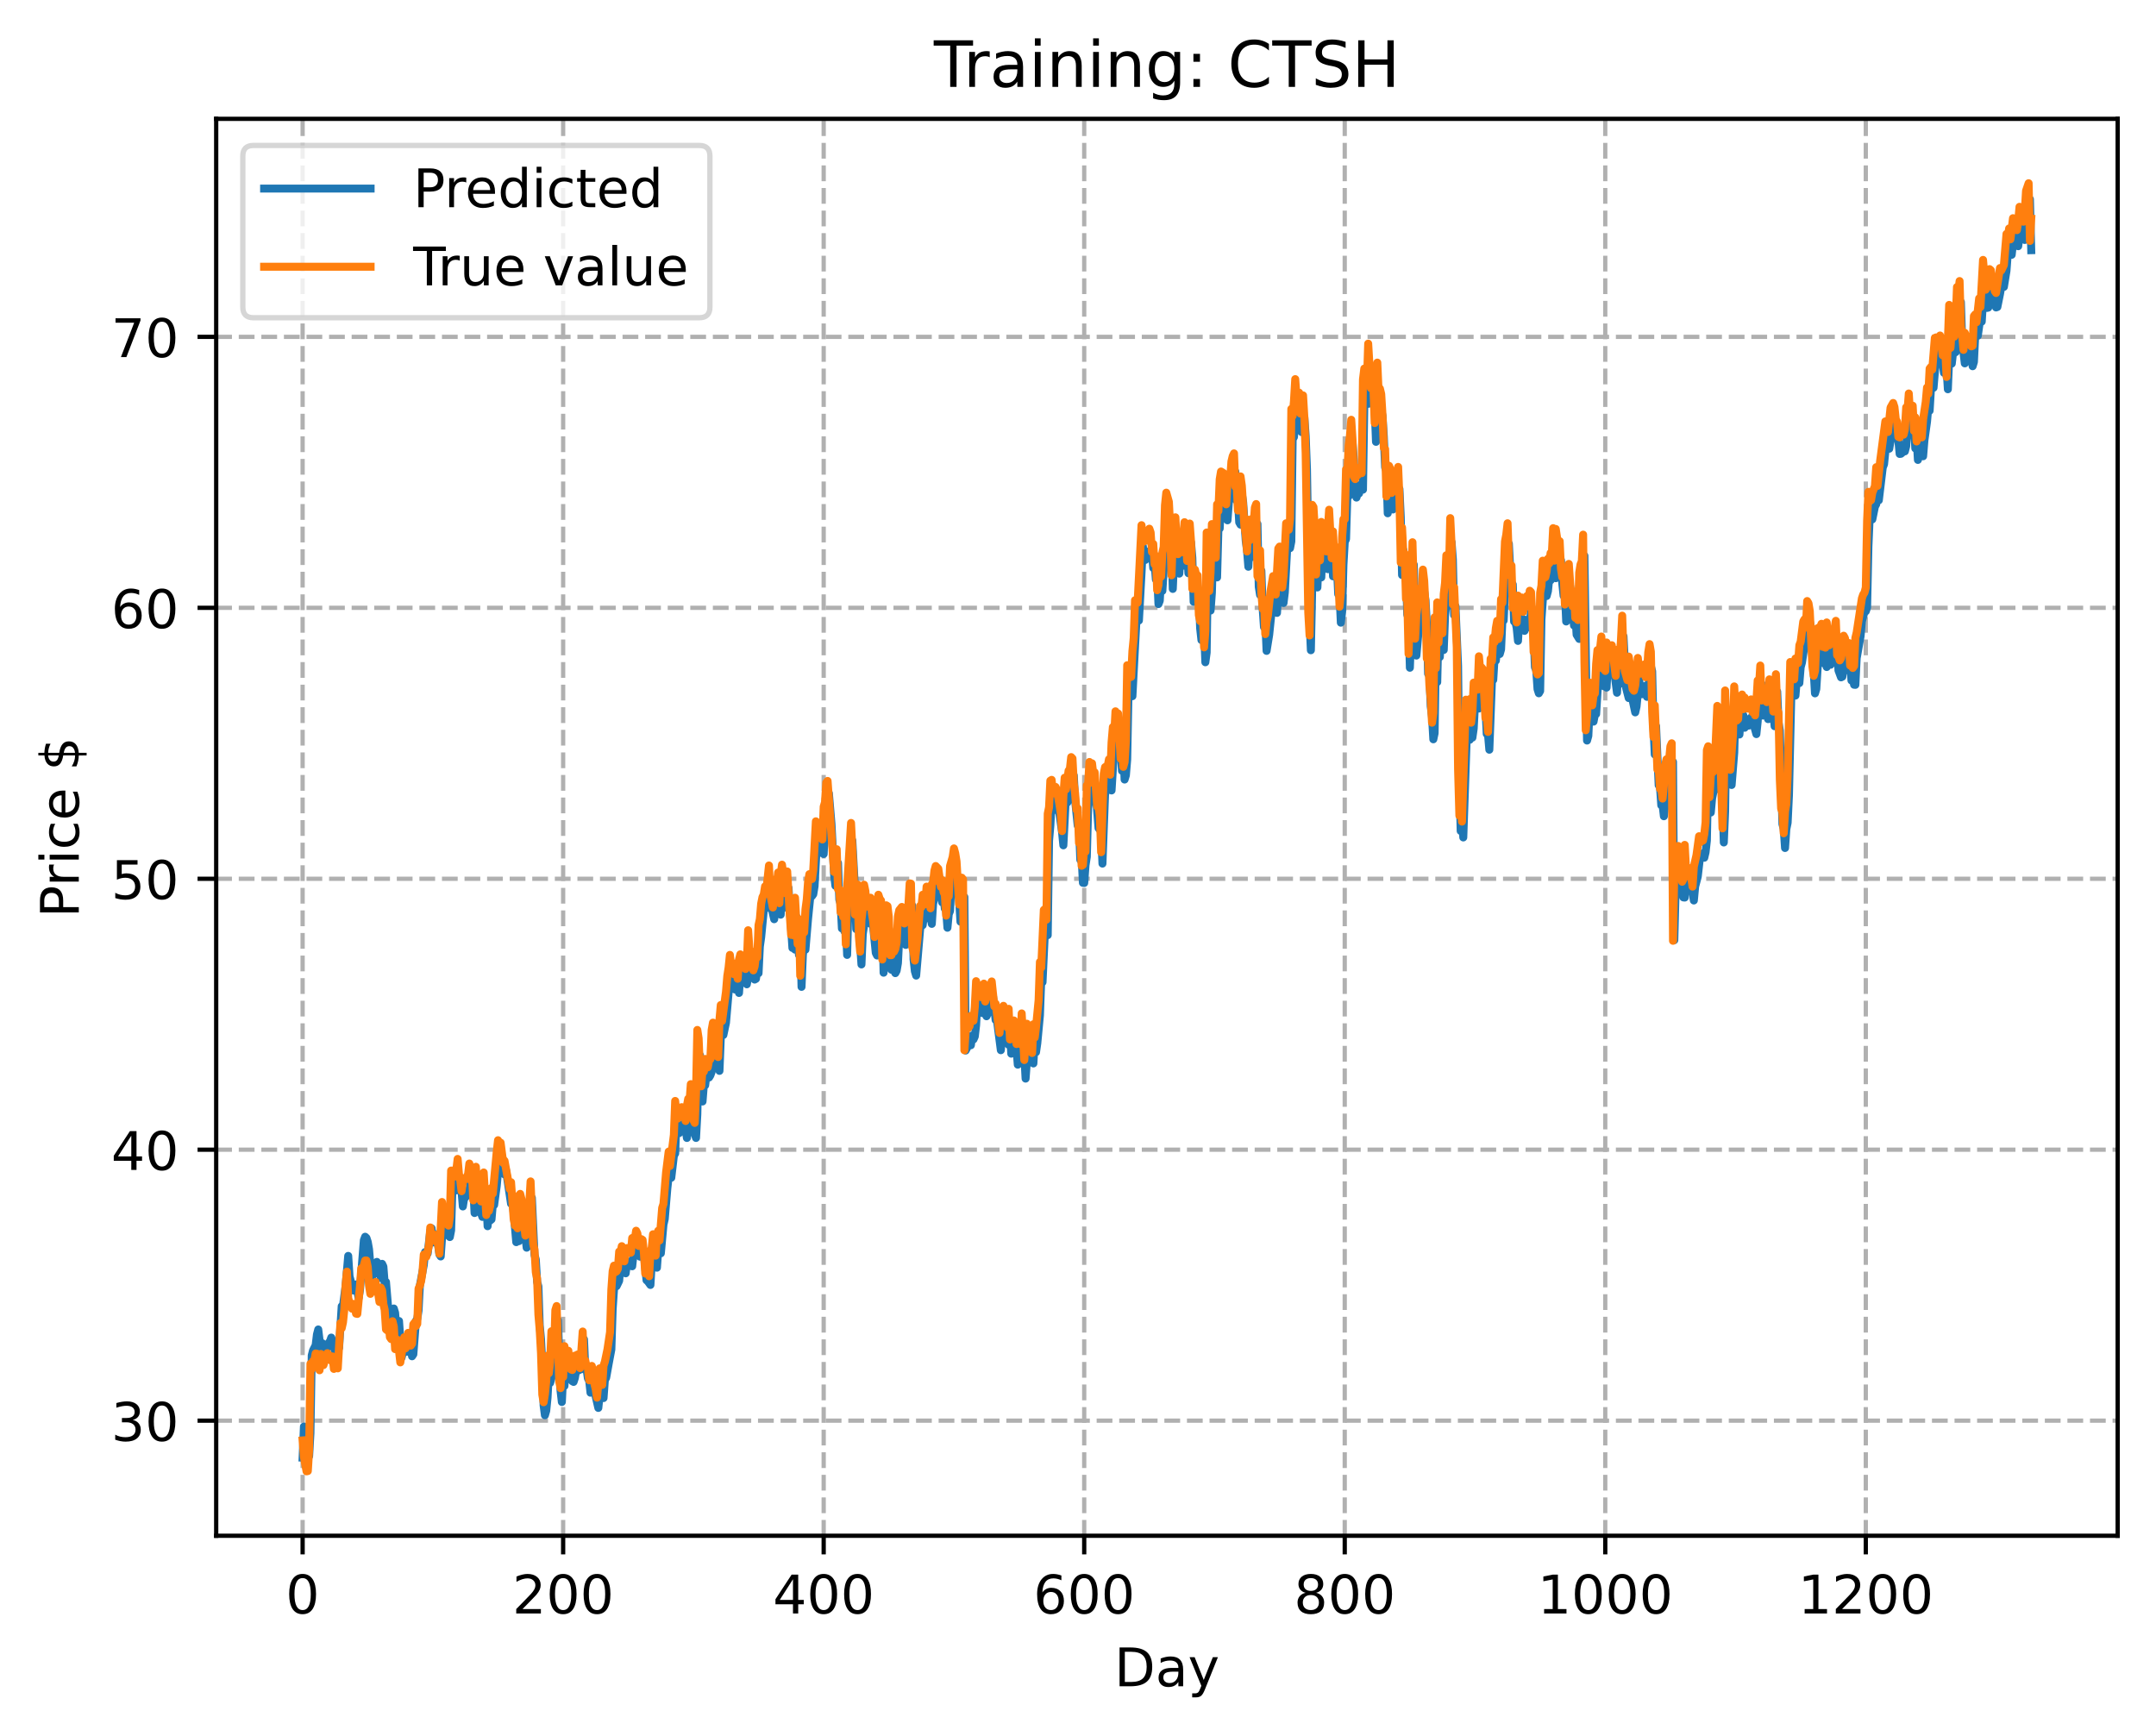 <?xml version="1.0" encoding="utf-8" standalone="no"?>
<!DOCTYPE svg PUBLIC "-//W3C//DTD SVG 1.1//EN"
  "http://www.w3.org/Graphics/SVG/1.1/DTD/svg11.dtd">
<!-- Created with matplotlib (https://matplotlib.org/) -->
<svg height="325.986pt" version="1.1" viewBox="0 0 404.923 325.986" width="404.923pt" xmlns="http://www.w3.org/2000/svg" xmlns:xlink="http://www.w3.org/1999/xlink">
 <defs>
  <style type="text/css">
*{stroke-linecap:butt;stroke-linejoin:round;}
  </style>
 </defs>
 <g id="figure_1">
  <g id="patch_1">
   <path d="M 0 325.986 
L 404.923 325.986 
L 404.923 0 
L 0 0 
z
" style="fill:#ffffff;"/>
  </g>
  <g id="axes_1">
   <g id="patch_2">
    <path d="M 40.603 288.43 
L 397.723 288.43 
L 397.723 22.318 
L 40.603 22.318 
z
" style="fill:#ffffff;"/>
   </g>
   <g id="matplotlib.axis_1">
    <g id="xtick_1">
     <g id="line2d_1">
      <path clip-path="url(#p3fe17530f6)" d="M 56.836 288.43 
L 56.836 22.318 
" style="fill:none;stroke:#b0b0b0;stroke-dasharray:2.96,1.28;stroke-dashoffset:0;stroke-width:0.8;"/>
     </g>
     <g id="line2d_2">
      <defs>
       <path d="M 0 0 
L 0 3.5 
" id="md6b0fd55e7" style="stroke:#000000;stroke-width:0.8;"/>
      </defs>
      <g>
       <use style="stroke:#000000;stroke-width:0.8;" x="56.836" xlink:href="#md6b0fd55e7" y="288.43"/>
      </g>
     </g>
     <g id="text_1">
      <!-- 0 -->
      <defs>
       <path d="M 31.781 66.406 
Q 24.172 66.406 20.328 58.906 
Q 16.5 51.422 16.5 36.375 
Q 16.5 21.391 20.328 13.891 
Q 24.172 6.391 31.781 6.391 
Q 39.453 6.391 43.281 13.891 
Q 47.125 21.391 47.125 36.375 
Q 47.125 51.422 43.281 58.906 
Q 39.453 66.406 31.781 66.406 
z
M 31.781 74.219 
Q 44.047 74.219 50.516 64.516 
Q 56.984 54.828 56.984 36.375 
Q 56.984 17.969 50.516 8.266 
Q 44.047 -1.422 31.781 -1.422 
Q 19.531 -1.422 13.062 8.266 
Q 6.594 17.969 6.594 36.375 
Q 6.594 54.828 13.062 64.516 
Q 19.531 74.219 31.781 74.219 
z
" id="DejaVuSans-48"/>
      </defs>
      <g transform="translate(53.655 303.029)scale(0.1 -0.1)">
       <use xlink:href="#DejaVuSans-48"/>
      </g>
     </g>
    </g>
    <g id="xtick_2">
     <g id="line2d_3">
      <path clip-path="url(#p3fe17530f6)" d="M 105.766 288.43 
L 105.766 22.318 
" style="fill:none;stroke:#b0b0b0;stroke-dasharray:2.96,1.28;stroke-dashoffset:0;stroke-width:0.8;"/>
     </g>
     <g id="line2d_4">
      <g>
       <use style="stroke:#000000;stroke-width:0.8;" x="105.766" xlink:href="#md6b0fd55e7" y="288.43"/>
      </g>
     </g>
     <g id="text_2">
      <!-- 200 -->
      <defs>
       <path d="M 19.188 8.297 
L 53.609 8.297 
L 53.609 0 
L 7.328 0 
L 7.328 8.297 
Q 12.938 14.109 22.625 23.891 
Q 32.328 33.688 34.812 36.531 
Q 39.547 41.844 41.422 45.531 
Q 43.312 49.219 43.312 52.781 
Q 43.312 58.594 39.234 62.25 
Q 35.156 65.922 28.609 65.922 
Q 23.969 65.922 18.812 64.312 
Q 13.672 62.703 7.812 59.422 
L 7.812 69.391 
Q 13.766 71.781 18.938 73 
Q 24.125 74.219 28.422 74.219 
Q 39.75 74.219 46.484 68.547 
Q 53.219 62.891 53.219 53.422 
Q 53.219 48.922 51.531 44.891 
Q 49.859 40.875 45.406 35.406 
Q 44.188 33.984 37.641 27.219 
Q 31.109 20.453 19.188 8.297 
z
" id="DejaVuSans-50"/>
      </defs>
      <g transform="translate(96.223 303.029)scale(0.1 -0.1)">
       <use xlink:href="#DejaVuSans-50"/>
       <use x="63.623" xlink:href="#DejaVuSans-48"/>
       <use x="127.246" xlink:href="#DejaVuSans-48"/>
      </g>
     </g>
    </g>
    <g id="xtick_3">
     <g id="line2d_5">
      <path clip-path="url(#p3fe17530f6)" d="M 154.697 288.43 
L 154.697 22.318 
" style="fill:none;stroke:#b0b0b0;stroke-dasharray:2.96,1.28;stroke-dashoffset:0;stroke-width:0.8;"/>
     </g>
     <g id="line2d_6">
      <g>
       <use style="stroke:#000000;stroke-width:0.8;" x="154.697" xlink:href="#md6b0fd55e7" y="288.43"/>
      </g>
     </g>
     <g id="text_3">
      <!-- 400 -->
      <defs>
       <path d="M 37.797 64.312 
L 12.891 25.391 
L 37.797 25.391 
z
M 35.203 72.906 
L 47.609 72.906 
L 47.609 25.391 
L 58.016 25.391 
L 58.016 17.188 
L 47.609 17.188 
L 47.609 0 
L 37.797 0 
L 37.797 17.188 
L 4.891 17.188 
L 4.891 26.703 
z
" id="DejaVuSans-52"/>
      </defs>
      <g transform="translate(145.153 303.029)scale(0.1 -0.1)">
       <use xlink:href="#DejaVuSans-52"/>
       <use x="63.623" xlink:href="#DejaVuSans-48"/>
       <use x="127.246" xlink:href="#DejaVuSans-48"/>
      </g>
     </g>
    </g>
    <g id="xtick_4">
     <g id="line2d_7">
      <path clip-path="url(#p3fe17530f6)" d="M 203.628 288.43 
L 203.628 22.318 
" style="fill:none;stroke:#b0b0b0;stroke-dasharray:2.96,1.28;stroke-dashoffset:0;stroke-width:0.8;"/>
     </g>
     <g id="line2d_8">
      <g>
       <use style="stroke:#000000;stroke-width:0.8;" x="203.628" xlink:href="#md6b0fd55e7" y="288.43"/>
      </g>
     </g>
     <g id="text_4">
      <!-- 600 -->
      <defs>
       <path d="M 33.016 40.375 
Q 26.375 40.375 22.484 35.828 
Q 18.609 31.297 18.609 23.391 
Q 18.609 15.531 22.484 10.953 
Q 26.375 6.391 33.016 6.391 
Q 39.656 6.391 43.531 10.953 
Q 47.406 15.531 47.406 23.391 
Q 47.406 31.297 43.531 35.828 
Q 39.656 40.375 33.016 40.375 
z
M 52.594 71.297 
L 52.594 62.312 
Q 48.875 64.062 45.094 64.984 
Q 41.312 65.922 37.594 65.922 
Q 27.828 65.922 22.672 59.328 
Q 17.531 52.734 16.797 39.406 
Q 19.672 43.656 24.016 45.922 
Q 28.375 48.188 33.594 48.188 
Q 44.578 48.188 50.953 41.516 
Q 57.328 34.859 57.328 23.391 
Q 57.328 12.156 50.688 5.359 
Q 44.047 -1.422 33.016 -1.422 
Q 20.359 -1.422 13.672 8.266 
Q 6.984 17.969 6.984 36.375 
Q 6.984 53.656 15.188 63.938 
Q 23.391 74.219 37.203 74.219 
Q 40.922 74.219 44.703 73.484 
Q 48.484 72.75 52.594 71.297 
z
" id="DejaVuSans-54"/>
      </defs>
      <g transform="translate(194.084 303.029)scale(0.1 -0.1)">
       <use xlink:href="#DejaVuSans-54"/>
       <use x="63.623" xlink:href="#DejaVuSans-48"/>
       <use x="127.246" xlink:href="#DejaVuSans-48"/>
      </g>
     </g>
    </g>
    <g id="xtick_5">
     <g id="line2d_9">
      <path clip-path="url(#p3fe17530f6)" d="M 252.558 288.43 
L 252.558 22.318 
" style="fill:none;stroke:#b0b0b0;stroke-dasharray:2.96,1.28;stroke-dashoffset:0;stroke-width:0.8;"/>
     </g>
     <g id="line2d_10">
      <g>
       <use style="stroke:#000000;stroke-width:0.8;" x="252.558" xlink:href="#md6b0fd55e7" y="288.43"/>
      </g>
     </g>
     <g id="text_5">
      <!-- 800 -->
      <defs>
       <path d="M 31.781 34.625 
Q 24.75 34.625 20.719 30.859 
Q 16.703 27.094 16.703 20.516 
Q 16.703 13.922 20.719 10.156 
Q 24.75 6.391 31.781 6.391 
Q 38.812 6.391 42.859 10.172 
Q 46.922 13.969 46.922 20.516 
Q 46.922 27.094 42.891 30.859 
Q 38.875 34.625 31.781 34.625 
z
M 21.922 38.812 
Q 15.578 40.375 12.031 44.719 
Q 8.5 49.078 8.5 55.328 
Q 8.5 64.062 14.719 69.141 
Q 20.953 74.219 31.781 74.219 
Q 42.672 74.219 48.875 69.141 
Q 55.078 64.062 55.078 55.328 
Q 55.078 49.078 51.531 44.719 
Q 48 40.375 41.703 38.812 
Q 48.828 37.156 52.797 32.312 
Q 56.781 27.484 56.781 20.516 
Q 56.781 9.906 50.312 4.234 
Q 43.844 -1.422 31.781 -1.422 
Q 19.734 -1.422 13.25 4.234 
Q 6.781 9.906 6.781 20.516 
Q 6.781 27.484 10.781 32.312 
Q 14.797 37.156 21.922 38.812 
z
M 18.312 54.391 
Q 18.312 48.734 21.844 45.562 
Q 25.391 42.391 31.781 42.391 
Q 38.141 42.391 41.719 45.562 
Q 45.312 48.734 45.312 54.391 
Q 45.312 60.062 41.719 63.234 
Q 38.141 66.406 31.781 66.406 
Q 25.391 66.406 21.844 63.234 
Q 18.312 60.062 18.312 54.391 
z
" id="DejaVuSans-56"/>
      </defs>
      <g transform="translate(243.015 303.029)scale(0.1 -0.1)">
       <use xlink:href="#DejaVuSans-56"/>
       <use x="63.623" xlink:href="#DejaVuSans-48"/>
       <use x="127.246" xlink:href="#DejaVuSans-48"/>
      </g>
     </g>
    </g>
    <g id="xtick_6">
     <g id="line2d_11">
      <path clip-path="url(#p3fe17530f6)" d="M 301.489 288.43 
L 301.489 22.318 
" style="fill:none;stroke:#b0b0b0;stroke-dasharray:2.96,1.28;stroke-dashoffset:0;stroke-width:0.8;"/>
     </g>
     <g id="line2d_12">
      <g>
       <use style="stroke:#000000;stroke-width:0.8;" x="301.489" xlink:href="#md6b0fd55e7" y="288.43"/>
      </g>
     </g>
     <g id="text_6">
      <!-- 1000 -->
      <defs>
       <path d="M 12.406 8.297 
L 28.516 8.297 
L 28.516 63.922 
L 10.984 60.406 
L 10.984 69.391 
L 28.422 72.906 
L 38.281 72.906 
L 38.281 8.297 
L 54.391 8.297 
L 54.391 0 
L 12.406 0 
z
" id="DejaVuSans-49"/>
      </defs>
      <g transform="translate(288.764 303.029)scale(0.1 -0.1)">
       <use xlink:href="#DejaVuSans-49"/>
       <use x="63.623" xlink:href="#DejaVuSans-48"/>
       <use x="127.246" xlink:href="#DejaVuSans-48"/>
       <use x="190.869" xlink:href="#DejaVuSans-48"/>
      </g>
     </g>
    </g>
    <g id="xtick_7">
     <g id="line2d_13">
      <path clip-path="url(#p3fe17530f6)" d="M 350.419 288.43 
L 350.419 22.318 
" style="fill:none;stroke:#b0b0b0;stroke-dasharray:2.96,1.28;stroke-dashoffset:0;stroke-width:0.8;"/>
     </g>
     <g id="line2d_14">
      <g>
       <use style="stroke:#000000;stroke-width:0.8;" x="350.419" xlink:href="#md6b0fd55e7" y="288.43"/>
      </g>
     </g>
     <g id="text_7">
      <!-- 1200 -->
      <g transform="translate(337.694 303.029)scale(0.1 -0.1)">
       <use xlink:href="#DejaVuSans-49"/>
       <use x="63.623" xlink:href="#DejaVuSans-50"/>
       <use x="127.246" xlink:href="#DejaVuSans-48"/>
       <use x="190.869" xlink:href="#DejaVuSans-48"/>
      </g>
     </g>
    </g>
    <g id="text_8">
     <!-- Day -->
     <defs>
      <path d="M 19.672 64.797 
L 19.672 8.109 
L 31.594 8.109 
Q 46.688 8.109 53.688 14.938 
Q 60.688 21.781 60.688 36.531 
Q 60.688 51.172 53.688 57.984 
Q 46.688 64.797 31.594 64.797 
z
M 9.812 72.906 
L 30.078 72.906 
Q 51.266 72.906 61.172 64.094 
Q 71.094 55.281 71.094 36.531 
Q 71.094 17.672 61.125 8.828 
Q 51.172 0 30.078 0 
L 9.812 0 
z
" id="DejaVuSans-68"/>
      <path d="M 34.281 27.484 
Q 23.391 27.484 19.188 25 
Q 14.984 22.516 14.984 16.5 
Q 14.984 11.719 18.141 8.906 
Q 21.297 6.109 26.703 6.109 
Q 34.188 6.109 38.703 11.406 
Q 43.219 16.703 43.219 25.484 
L 43.219 27.484 
z
M 52.203 31.203 
L 52.203 0 
L 43.219 0 
L 43.219 8.297 
Q 40.141 3.328 35.547 0.953 
Q 30.953 -1.422 24.312 -1.422 
Q 15.922 -1.422 10.953 3.297 
Q 6 8.016 6 15.922 
Q 6 25.141 12.172 29.828 
Q 18.359 34.516 30.609 34.516 
L 43.219 34.516 
L 43.219 35.406 
Q 43.219 41.609 39.141 45 
Q 35.062 48.391 27.688 48.391 
Q 23 48.391 18.547 47.266 
Q 14.109 46.141 10.016 43.891 
L 10.016 52.203 
Q 14.938 54.109 19.578 55.047 
Q 24.219 56 28.609 56 
Q 40.484 56 46.344 49.844 
Q 52.203 43.703 52.203 31.203 
z
" id="DejaVuSans-97"/>
      <path d="M 32.172 -5.078 
Q 28.375 -14.844 24.75 -17.812 
Q 21.141 -20.797 15.094 -20.797 
L 7.906 -20.797 
L 7.906 -13.281 
L 13.188 -13.281 
Q 16.891 -13.281 18.938 -11.516 
Q 21 -9.766 23.484 -3.219 
L 25.094 0.875 
L 2.984 54.688 
L 12.5 54.688 
L 29.594 11.922 
L 46.688 54.688 
L 56.203 54.688 
z
" id="DejaVuSans-121"/>
     </defs>
     <g transform="translate(209.29 316.707)scale(0.1 -0.1)">
      <use xlink:href="#DejaVuSans-68"/>
      <use x="77.002" xlink:href="#DejaVuSans-97"/>
      <use x="138.281" xlink:href="#DejaVuSans-121"/>
     </g>
    </g>
   </g>
   <g id="matplotlib.axis_2">
    <g id="ytick_1">
     <g id="line2d_15">
      <path clip-path="url(#p3fe17530f6)" d="M 40.603 266.818 
L 397.723 266.818 
" style="fill:none;stroke:#b0b0b0;stroke-dasharray:2.96,1.28;stroke-dashoffset:0;stroke-width:0.8;"/>
     </g>
     <g id="line2d_16">
      <defs>
       <path d="M 0 0 
L -3.5 0 
" id="mbd73636be3" style="stroke:#000000;stroke-width:0.8;"/>
      </defs>
      <g>
       <use style="stroke:#000000;stroke-width:0.8;" x="40.603" xlink:href="#mbd73636be3" y="266.818"/>
      </g>
     </g>
     <g id="text_9">
      <!-- 30 -->
      <defs>
       <path d="M 40.578 39.312 
Q 47.656 37.797 51.625 33 
Q 55.609 28.219 55.609 21.188 
Q 55.609 10.406 48.188 4.484 
Q 40.766 -1.422 27.094 -1.422 
Q 22.516 -1.422 17.656 -0.516 
Q 12.797 0.391 7.625 2.203 
L 7.625 11.719 
Q 11.719 9.328 16.594 8.109 
Q 21.484 6.891 26.812 6.891 
Q 36.078 6.891 40.938 10.547 
Q 45.797 14.203 45.797 21.188 
Q 45.797 27.641 41.281 31.266 
Q 36.766 34.906 28.719 34.906 
L 20.219 34.906 
L 20.219 43.016 
L 29.109 43.016 
Q 36.375 43.016 40.234 45.922 
Q 44.094 48.828 44.094 54.297 
Q 44.094 59.906 40.109 62.906 
Q 36.141 65.922 28.719 65.922 
Q 24.656 65.922 20.016 65.031 
Q 15.375 64.156 9.812 62.312 
L 9.812 71.094 
Q 15.438 72.656 20.344 73.438 
Q 25.25 74.219 29.594 74.219 
Q 40.828 74.219 47.359 69.109 
Q 53.906 64.016 53.906 55.328 
Q 53.906 49.266 50.438 45.094 
Q 46.969 40.922 40.578 39.312 
z
" id="DejaVuSans-51"/>
      </defs>
      <g transform="translate(20.878 270.617)scale(0.1 -0.1)">
       <use xlink:href="#DejaVuSans-51"/>
       <use x="63.623" xlink:href="#DejaVuSans-48"/>
      </g>
     </g>
    </g>
    <g id="ytick_2">
     <g id="line2d_17">
      <path clip-path="url(#p3fe17530f6)" d="M 40.603 215.93 
L 397.723 215.93 
" style="fill:none;stroke:#b0b0b0;stroke-dasharray:2.96,1.28;stroke-dashoffset:0;stroke-width:0.8;"/>
     </g>
     <g id="line2d_18">
      <g>
       <use style="stroke:#000000;stroke-width:0.8;" x="40.603" xlink:href="#mbd73636be3" y="215.93"/>
      </g>
     </g>
     <g id="text_10">
      <!-- 40 -->
      <g transform="translate(20.878 219.73)scale(0.1 -0.1)">
       <use xlink:href="#DejaVuSans-52"/>
       <use x="63.623" xlink:href="#DejaVuSans-48"/>
      </g>
     </g>
    </g>
    <g id="ytick_3">
     <g id="line2d_19">
      <path clip-path="url(#p3fe17530f6)" d="M 40.603 165.043 
L 397.723 165.043 
" style="fill:none;stroke:#b0b0b0;stroke-dasharray:2.96,1.28;stroke-dashoffset:0;stroke-width:0.8;"/>
     </g>
     <g id="line2d_20">
      <g>
       <use style="stroke:#000000;stroke-width:0.8;" x="40.603" xlink:href="#mbd73636be3" y="165.043"/>
      </g>
     </g>
     <g id="text_11">
      <!-- 50 -->
      <defs>
       <path d="M 10.797 72.906 
L 49.516 72.906 
L 49.516 64.594 
L 19.828 64.594 
L 19.828 46.734 
Q 21.969 47.469 24.109 47.828 
Q 26.266 48.188 28.422 48.188 
Q 40.625 48.188 47.75 41.5 
Q 54.891 34.812 54.891 23.391 
Q 54.891 11.625 47.562 5.094 
Q 40.234 -1.422 26.906 -1.422 
Q 22.312 -1.422 17.547 -0.641 
Q 12.797 0.141 7.719 1.703 
L 7.719 11.625 
Q 12.109 9.234 16.797 8.062 
Q 21.484 6.891 26.703 6.891 
Q 35.156 6.891 40.078 11.328 
Q 45.016 15.766 45.016 23.391 
Q 45.016 31 40.078 35.438 
Q 35.156 39.891 26.703 39.891 
Q 22.75 39.891 18.812 39.016 
Q 14.891 38.141 10.797 36.281 
z
" id="DejaVuSans-53"/>
      </defs>
      <g transform="translate(20.878 168.842)scale(0.1 -0.1)">
       <use xlink:href="#DejaVuSans-53"/>
       <use x="63.623" xlink:href="#DejaVuSans-48"/>
      </g>
     </g>
    </g>
    <g id="ytick_4">
     <g id="line2d_21">
      <path clip-path="url(#p3fe17530f6)" d="M 40.603 114.155 
L 397.723 114.155 
" style="fill:none;stroke:#b0b0b0;stroke-dasharray:2.96,1.28;stroke-dashoffset:0;stroke-width:0.8;"/>
     </g>
     <g id="line2d_22">
      <g>
       <use style="stroke:#000000;stroke-width:0.8;" x="40.603" xlink:href="#mbd73636be3" y="114.155"/>
      </g>
     </g>
     <g id="text_12">
      <!-- 60 -->
      <g transform="translate(20.878 117.954)scale(0.1 -0.1)">
       <use xlink:href="#DejaVuSans-54"/>
       <use x="63.623" xlink:href="#DejaVuSans-48"/>
      </g>
     </g>
    </g>
    <g id="ytick_5">
     <g id="line2d_23">
      <path clip-path="url(#p3fe17530f6)" d="M 40.603 63.267 
L 397.723 63.267 
" style="fill:none;stroke:#b0b0b0;stroke-dasharray:2.96,1.28;stroke-dashoffset:0;stroke-width:0.8;"/>
     </g>
     <g id="line2d_24">
      <g>
       <use style="stroke:#000000;stroke-width:0.8;" x="40.603" xlink:href="#mbd73636be3" y="63.267"/>
      </g>
     </g>
     <g id="text_13">
      <!-- 70 -->
      <defs>
       <path d="M 8.203 72.906 
L 55.078 72.906 
L 55.078 68.703 
L 28.609 0 
L 18.312 0 
L 43.219 64.594 
L 8.203 64.594 
z
" id="DejaVuSans-55"/>
      </defs>
      <g transform="translate(20.878 67.067)scale(0.1 -0.1)">
       <use xlink:href="#DejaVuSans-55"/>
       <use x="63.623" xlink:href="#DejaVuSans-48"/>
      </g>
     </g>
    </g>
    <g id="text_14">
     <!-- Price $ -->
     <defs>
      <path d="M 19.672 64.797 
L 19.672 37.406 
L 32.078 37.406 
Q 38.969 37.406 42.719 40.969 
Q 46.484 44.531 46.484 51.125 
Q 46.484 57.672 42.719 61.234 
Q 38.969 64.797 32.078 64.797 
z
M 9.812 72.906 
L 32.078 72.906 
Q 44.344 72.906 50.609 67.359 
Q 56.891 61.812 56.891 51.125 
Q 56.891 40.328 50.609 34.812 
Q 44.344 29.297 32.078 29.297 
L 19.672 29.297 
L 19.672 0 
L 9.812 0 
z
" id="DejaVuSans-80"/>
      <path d="M 41.109 46.297 
Q 39.594 47.172 37.812 47.578 
Q 36.031 48 33.891 48 
Q 26.266 48 22.188 43.047 
Q 18.109 38.094 18.109 28.812 
L 18.109 0 
L 9.078 0 
L 9.078 54.688 
L 18.109 54.688 
L 18.109 46.188 
Q 20.953 51.172 25.484 53.578 
Q 30.031 56 36.531 56 
Q 37.453 56 38.578 55.875 
Q 39.703 55.766 41.062 55.516 
z
" id="DejaVuSans-114"/>
      <path d="M 9.422 54.688 
L 18.406 54.688 
L 18.406 0 
L 9.422 0 
z
M 9.422 75.984 
L 18.406 75.984 
L 18.406 64.594 
L 9.422 64.594 
z
" id="DejaVuSans-105"/>
      <path d="M 48.781 52.594 
L 48.781 44.188 
Q 44.969 46.297 41.141 47.344 
Q 37.312 48.391 33.406 48.391 
Q 24.656 48.391 19.812 42.844 
Q 14.984 37.312 14.984 27.297 
Q 14.984 17.281 19.812 11.734 
Q 24.656 6.203 33.406 6.203 
Q 37.312 6.203 41.141 7.25 
Q 44.969 8.297 48.781 10.406 
L 48.781 2.094 
Q 45.016 0.344 40.984 -0.531 
Q 36.969 -1.422 32.422 -1.422 
Q 20.062 -1.422 12.781 6.344 
Q 5.516 14.109 5.516 27.297 
Q 5.516 40.672 12.859 48.328 
Q 20.219 56 33.016 56 
Q 37.156 56 41.109 55.141 
Q 45.062 54.297 48.781 52.594 
z
" id="DejaVuSans-99"/>
      <path d="M 56.203 29.594 
L 56.203 25.203 
L 14.891 25.203 
Q 15.484 15.922 20.484 11.062 
Q 25.484 6.203 34.422 6.203 
Q 39.594 6.203 44.453 7.469 
Q 49.312 8.734 54.109 11.281 
L 54.109 2.781 
Q 49.266 0.734 44.188 -0.344 
Q 39.109 -1.422 33.891 -1.422 
Q 20.797 -1.422 13.156 6.188 
Q 5.516 13.812 5.516 26.812 
Q 5.516 40.234 12.766 48.109 
Q 20.016 56 32.328 56 
Q 43.359 56 49.781 48.891 
Q 56.203 41.797 56.203 29.594 
z
M 47.219 32.234 
Q 47.125 39.594 43.094 43.984 
Q 39.062 48.391 32.422 48.391 
Q 24.906 48.391 20.391 44.141 
Q 15.875 39.891 15.188 32.172 
z
" id="DejaVuSans-101"/>
      <path id="DejaVuSans-32"/>
      <path d="M 33.797 -14.703 
L 28.906 -14.703 
L 28.859 0 
Q 23.734 0.094 18.609 1.188 
Q 13.484 2.297 8.297 4.5 
L 8.297 13.281 
Q 13.281 10.156 18.375 8.562 
Q 23.484 6.984 28.906 6.938 
L 28.906 29.203 
Q 18.109 30.953 13.203 35.156 
Q 8.297 39.359 8.297 46.688 
Q 8.297 54.641 13.625 59.219 
Q 18.953 63.812 28.906 64.5 
L 28.906 75.984 
L 33.797 75.984 
L 33.797 64.656 
Q 38.328 64.453 42.578 63.688 
Q 46.828 62.938 50.875 61.625 
L 50.875 53.078 
Q 46.828 55.125 42.547 56.25 
Q 38.281 57.375 33.797 57.562 
L 33.797 36.719 
Q 44.875 35.016 50.094 30.609 
Q 55.328 26.219 55.328 18.609 
Q 55.328 10.359 49.781 5.594 
Q 44.234 0.828 33.797 0.094 
z
M 28.906 37.594 
L 28.906 57.625 
Q 23.25 56.984 20.266 54.391 
Q 17.281 51.812 17.281 47.516 
Q 17.281 43.312 20.031 40.969 
Q 22.797 38.625 28.906 37.594 
z
M 33.797 28.219 
L 33.797 7.078 
Q 39.984 7.906 43.141 10.594 
Q 46.297 13.281 46.297 17.672 
Q 46.297 21.969 43.281 24.5 
Q 40.281 27.047 33.797 28.219 
z
" id="DejaVuSans-36"/>
     </defs>
     <g transform="translate(14.798 172.342)rotate(-90)scale(0.1 -0.1)">
      <use xlink:href="#DejaVuSans-80"/>
      <use x="58.553" xlink:href="#DejaVuSans-114"/>
      <use x="99.666" xlink:href="#DejaVuSans-105"/>
      <use x="127.449" xlink:href="#DejaVuSans-99"/>
      <use x="182.43" xlink:href="#DejaVuSans-101"/>
      <use x="243.953" xlink:href="#DejaVuSans-32"/>
      <use x="275.74" xlink:href="#DejaVuSans-36"/>
     </g>
    </g>
   </g>
   <g id="line2d_25">
    <path clip-path="url(#p3fe17530f6)" d="M 56.836 273.761 
L 57.081 267.927 
L 57.325 273.539 
L 57.57 272.171 
L 57.814 273.662 
L 58.059 273.473 
L 58.304 269.18 
L 58.548 254.564 
L 58.793 253.618 
L 59.282 252.662 
L 59.527 250.623 
L 59.772 249.692 
L 60.261 253.748 
L 60.506 252.256 
L 60.995 254.337 
L 61.24 253.765 
L 61.729 252.205 
L 61.974 251.912 
L 62.218 251.219 
L 62.463 251.937 
L 62.708 252.117 
L 62.952 254.285 
L 63.441 253.023 
L 63.686 253.138 
L 64.175 245.331 
L 64.42 245.249 
L 64.909 241.527 
L 65.399 235.874 
L 65.643 239.707 
L 66.133 241.563 
L 66.377 242.373 
L 66.622 241.294 
L 66.867 241.23 
L 67.356 243.786 
L 67.601 242.298 
L 68.335 232.925 
L 68.579 232.278 
L 68.824 232.505 
L 69.069 233.254 
L 69.313 234.652 
L 69.802 240.463 
L 70.047 238.409 
L 70.292 239.257 
L 70.781 237.001 
L 71.026 238.289 
L 71.27 238.873 
L 71.515 240.028 
L 71.76 237.364 
L 72.004 237.88 
L 72.249 241.037 
L 72.494 240.766 
L 72.983 246.597 
L 73.228 247.088 
L 73.472 247.866 
L 73.717 248.203 
L 73.962 245.756 
L 74.206 246.564 
L 74.451 249.652 
L 74.696 248.346 
L 74.94 248.102 
L 75.429 254.963 
L 75.674 253.942 
L 75.919 251.777 
L 76.163 251.286 
L 76.408 253.881 
L 76.653 253.659 
L 76.897 251.508 
L 77.387 254.725 
L 77.631 254.35 
L 78.121 248.078 
L 78.365 247.695 
L 78.61 246.136 
L 78.855 241.459 
L 79.589 237.6 
L 79.833 235.157 
L 80.078 235.569 
L 80.323 235.415 
L 80.812 231.195 
L 81.056 230.687 
L 81.301 233.35 
L 81.546 231.72 
L 82.035 233.419 
L 82.28 233.799 
L 82.524 235.594 
L 82.769 235.98 
L 83.014 232.526 
L 83.258 227.475 
L 83.503 228.747 
L 83.748 229.178 
L 83.992 229.248 
L 84.237 232.084 
L 84.482 232.335 
L 84.726 231.074 
L 84.971 222.814 
L 85.216 222.453 
L 85.46 223.187 
L 85.705 223.563 
L 86.194 221.247 
L 86.439 223.231 
L 86.684 223.776 
L 86.928 226.588 
L 87.173 225.034 
L 87.417 224.882 
L 87.662 224.264 
L 87.907 224.037 
L 88.151 223.474 
L 88.396 221.932 
L 88.641 224.138 
L 88.885 223.076 
L 89.13 227.822 
L 89.375 222.864 
L 89.619 221.725 
L 89.864 225.322 
L 90.109 227.216 
L 90.598 228.548 
L 90.843 227.558 
L 91.087 223.854 
L 91.332 225.435 
L 91.577 230.297 
L 91.821 227.784 
L 92.066 229.224 
L 92.311 229.016 
L 92.555 226.202 
L 92.8 226.321 
L 93.289 222.754 
L 93.778 217.427 
L 94.023 217.127 
L 94.268 217.175 
L 94.512 217.913 
L 94.757 220.575 
L 95.002 219.612 
L 95.98 226.08 
L 96.225 224.936 
L 96.959 233.292 
L 97.204 232.114 
L 97.448 233.105 
L 97.693 227.661 
L 97.938 226.757 
L 98.182 227.463 
L 98.427 230.857 
L 98.672 232.221 
L 98.916 234.331 
L 99.161 232.241 
L 99.405 232.467 
L 99.895 224.979 
L 100.384 235.663 
L 100.629 236.561 
L 100.873 240.728 
L 101.118 241.605 
L 101.363 248.881 
L 101.607 251.51 
L 101.852 256.318 
L 102.097 263.95 
L 102.341 265.802 
L 102.586 264.967 
L 102.831 262.52 
L 103.075 258.014 
L 103.32 259.729 
L 103.565 258.851 
L 103.809 253.24 
L 104.054 255.27 
L 104.299 256.225 
L 104.543 249.752 
L 104.788 247.971 
L 105.277 261.205 
L 105.522 263.312 
L 105.766 258.332 
L 106.011 260.305 
L 106.256 255.796 
L 106.5 257.102 
L 106.745 257.395 
L 106.99 255.905 
L 107.234 258.227 
L 107.479 259.403 
L 107.724 259.541 
L 107.968 258.803 
L 108.213 257.347 
L 108.702 257.369 
L 108.947 257.095 
L 109.192 257.164 
L 109.436 253.459 
L 109.681 251.549 
L 109.926 257.084 
L 110.17 257.21 
L 110.415 258.877 
L 110.66 259.348 
L 110.904 261.569 
L 111.149 261.004 
L 111.393 259.685 
L 111.638 260.33 
L 111.883 262.294 
L 112.372 264.425 
L 112.861 259.746 
L 113.351 262.576 
L 113.595 259.227 
L 113.84 258.769 
L 114.329 256.061 
L 114.819 253.45 
L 115.063 245.876 
L 115.308 242.289 
L 115.553 241.019 
L 115.797 241.565 
L 116.287 240.558 
L 116.531 237.582 
L 116.776 237.393 
L 117.02 236.5 
L 117.265 237.481 
L 117.51 239.146 
L 117.754 237.259 
L 117.999 236.968 
L 118.488 237.754 
L 118.733 237.822 
L 118.978 235.576 
L 119.222 235.137 
L 119.467 235.085 
L 119.712 233.704 
L 119.956 233.997 
L 120.201 236.02 
L 120.446 235.872 
L 120.69 235.577 
L 120.935 235.62 
L 121.424 240.447 
L 121.669 240.653 
L 122.158 241.331 
L 122.403 237.086 
L 122.648 236.957 
L 122.892 234.098 
L 123.137 234.506 
L 123.381 238.089 
L 123.626 234.77 
L 123.871 233.839 
L 124.115 235.386 
L 124.605 229.994 
L 124.849 228.944 
L 125.339 223.139 
L 125.828 218.827 
L 126.073 221.201 
L 126.562 217.08 
L 126.807 216.62 
L 127.051 210.403 
L 127.541 212.826 
L 127.785 212.466 
L 128.03 211.275 
L 128.275 211.127 
L 128.519 211.226 
L 128.764 212.09 
L 129.008 213.725 
L 129.253 210.864 
L 129.498 209.495 
L 129.742 209.713 
L 129.987 207.049 
L 130.232 208.643 
L 130.476 212.997 
L 130.721 213.72 
L 130.966 209.27 
L 131.21 197.89 
L 131.455 198.179 
L 131.944 206.873 
L 132.189 203.764 
L 132.434 203.841 
L 132.678 201.893 
L 132.923 201.775 
L 133.168 202.371 
L 133.412 201.971 
L 133.657 201.297 
L 133.902 196.229 
L 134.146 194.399 
L 134.636 200.384 
L 134.88 199.366 
L 135.125 201.124 
L 135.369 194.868 
L 135.614 191.993 
L 135.859 194.385 
L 136.348 192.088 
L 136.837 186.439 
L 137.082 185.062 
L 137.327 182.468 
L 137.571 184.286 
L 137.816 184.77 
L 138.061 185.843 
L 138.305 184.164 
L 138.795 186.489 
L 139.039 182.986 
L 139.284 181.844 
L 139.529 183.107 
L 139.773 183.528 
L 140.018 183.568 
L 140.263 184.865 
L 140.507 183.472 
L 140.752 178.533 
L 140.996 181.002 
L 141.241 181.016 
L 141.486 183.346 
L 141.73 183.976 
L 141.975 183.838 
L 142.22 182.125 
L 142.464 182.784 
L 142.709 177.765 
L 142.954 176.033 
L 143.443 170.99 
L 143.688 170.73 
L 143.932 169.383 
L 144.177 170.202 
L 144.666 165.526 
L 144.911 170.466 
L 145.4 172.641 
L 145.89 167.88 
L 146.134 168.964 
L 146.379 167.07 
L 146.624 171.79 
L 146.868 167.747 
L 147.113 165.611 
L 147.847 170.542 
L 148.091 166.761 
L 148.825 178.036 
L 149.07 176.613 
L 149.315 178.35 
L 149.559 172.137 
L 150.049 179.335 
L 150.293 175.283 
L 150.538 185.346 
L 150.783 179.435 
L 151.027 176.639 
L 151.272 178.362 
L 151.761 172.582 
L 152.251 167.732 
L 152.495 168.299 
L 152.74 167.949 
L 152.984 166.44 
L 153.474 157.356 
L 153.718 159.462 
L 154.208 160.185 
L 154.452 157.961 
L 154.697 160.394 
L 154.942 154.93 
L 155.186 153.111 
L 155.431 149.668 
L 155.676 149.001 
L 156.165 154.776 
L 156.654 164.28 
L 156.899 166.367 
L 157.144 162.713 
L 157.388 162.081 
L 157.633 168.983 
L 157.878 169.735 
L 158.122 174.377 
L 158.367 172.73 
L 158.612 174.934 
L 158.856 172.695 
L 159.101 179.344 
L 159.345 169.747 
L 160.079 157.864 
L 160.569 166.981 
L 160.813 174.515 
L 161.058 172.826 
L 161.303 169.572 
L 161.547 177.409 
L 161.792 181.135 
L 162.037 175.413 
L 162.281 173.85 
L 162.526 169.393 
L 162.771 170.168 
L 163.015 172.659 
L 163.26 172.351 
L 163.505 173.511 
L 163.749 171.57 
L 164.483 178.975 
L 164.728 179.455 
L 165.217 171.092 
L 165.462 172.32 
L 165.706 172.638 
L 165.951 182.688 
L 166.196 179.302 
L 166.44 179.206 
L 166.685 174.672 
L 166.93 174.434 
L 167.174 175.515 
L 167.419 182.123 
L 167.664 182.223 
L 167.908 181.603 
L 168.153 182.767 
L 168.398 182.312 
L 168.642 180.875 
L 168.887 175.958 
L 169.132 174.011 
L 169.621 173.46 
L 170.11 177.468 
L 170.355 175.893 
L 170.6 175.819 
L 170.844 173.888 
L 171.089 170.486 
L 171.333 170.093 
L 171.578 180.177 
L 171.823 182.41 
L 172.067 183.228 
L 172.801 174.603 
L 173.046 172.723 
L 173.291 173.76 
L 173.535 171.744 
L 173.78 171.224 
L 174.025 172.463 
L 174.269 170.651 
L 174.759 172.097 
L 175.003 173.515 
L 175.248 169.738 
L 175.982 166.405 
L 176.471 166.388 
L 176.96 169.487 
L 177.205 168.084 
L 177.45 170.656 
L 177.694 170.854 
L 177.939 174.24 
L 178.184 171.695 
L 178.428 171.097 
L 178.673 166.006 
L 179.407 163.163 
L 179.652 163.812 
L 179.896 165.032 
L 180.386 173.104 
L 180.63 172.234 
L 180.875 168.595 
L 181.12 168.476 
L 181.364 197.303 
L 181.854 196.385 
L 182.098 196.114 
L 182.343 196.31 
L 182.588 194.478 
L 182.832 195.217 
L 183.077 194.672 
L 183.321 192.557 
L 183.566 188.02 
L 184.055 188.867 
L 184.3 188.704 
L 184.545 190.281 
L 184.789 189.927 
L 185.034 188.063 
L 185.279 190.866 
L 185.523 190.32 
L 185.768 189.36 
L 186.013 189.045 
L 186.257 188.405 
L 186.502 187.132 
L 186.991 191.574 
L 187.236 191.614 
L 187.97 197.243 
L 188.215 194.339 
L 188.459 194.877 
L 188.704 192.586 
L 189.438 196.231 
L 189.682 193.432 
L 189.927 197.894 
L 190.172 195.439 
L 190.416 196.558 
L 190.661 195.03 
L 190.906 196.846 
L 191.15 199.958 
L 191.395 197.741 
L 191.64 197.984 
L 191.884 198.54 
L 192.129 193.646 
L 192.618 202.575 
L 193.108 195.949 
L 193.352 196.396 
L 193.597 197.367 
L 193.842 197.409 
L 194.086 199.729 
L 194.331 195.443 
L 194.575 197.617 
L 194.82 195.913 
L 195.309 190.696 
L 195.554 183.988 
L 195.799 184.466 
L 196.288 174.016 
L 196.533 173.62 
L 196.777 175.634 
L 197.022 157.905 
L 197.267 155.066 
L 197.511 150.255 
L 197.756 149.63 
L 198.001 151.815 
L 198.245 151.821 
L 198.49 151.019 
L 198.735 152.28 
L 198.979 152.805 
L 199.469 156.31 
L 199.713 158.766 
L 200.203 149.359 
L 200.447 150.739 
L 200.692 150.096 
L 200.936 148.293 
L 201.181 148.027 
L 201.426 146.33 
L 201.67 145.652 
L 201.915 150.259 
L 202.404 155.05 
L 202.649 155.367 
L 202.894 161.493 
L 203.138 160.862 
L 203.383 165.808 
L 203.628 165.838 
L 203.872 162.511 
L 204.117 160.903 
L 204.362 151.752 
L 204.606 150.228 
L 204.851 146.624 
L 205.096 146.535 
L 205.34 146.037 
L 205.585 148.408 
L 205.83 149.458 
L 206.319 155.539 
L 206.808 156.115 
L 207.053 162.193 
L 207.542 149.237 
L 208.031 146.895 
L 208.276 147.787 
L 208.521 146.094 
L 208.765 148.454 
L 209.255 140.296 
L 209.499 141.351 
L 209.744 137.443 
L 210.233 137.059 
L 210.723 144.764 
L 210.967 140.543 
L 211.212 146.408 
L 211.457 145.603 
L 211.701 142.644 
L 211.946 129.861 
L 212.191 129.616 
L 212.435 130.79 
L 212.68 130.756 
L 213.414 116.887 
L 213.658 115.519 
L 213.903 116.544 
L 214.392 107.571 
L 214.637 102.586 
L 214.882 104.958 
L 215.126 105.155 
L 215.616 103.596 
L 215.86 104.799 
L 216.105 103.335 
L 216.35 103.584 
L 216.594 106.683 
L 216.839 105.69 
L 217.084 108.833 
L 217.328 107.867 
L 217.573 113.449 
L 217.818 112.831 
L 218.062 108.484 
L 218.307 110.975 
L 218.551 107.207 
L 218.796 106.014 
L 219.041 99.084 
L 219.285 96.071 
L 219.53 96.502 
L 219.775 97.716 
L 220.019 101.843 
L 220.264 110.606 
L 220.509 105.064 
L 220.998 100.366 
L 221.487 107.733 
L 221.732 103.882 
L 221.977 105.653 
L 222.221 106.251 
L 222.711 101.332 
L 222.955 103.064 
L 223.2 107.66 
L 223.689 101.889 
L 223.934 104.754 
L 224.179 113.024 
L 224.423 112.235 
L 224.668 110.974 
L 224.912 111.152 
L 225.157 111.624 
L 225.402 118.014 
L 225.646 120.216 
L 225.891 116.594 
L 226.136 118.135 
L 226.38 124.381 
L 226.625 122.547 
L 226.87 105.542 
L 227.114 112.082 
L 227.359 114.673 
L 227.604 111.341 
L 227.848 103.058 
L 228.582 108.445 
L 228.827 99.44 
L 229.072 99.264 
L 229.316 94.258 
L 229.561 91.994 
L 229.806 91.957 
L 230.05 92.366 
L 230.295 93.525 
L 230.539 97.721 
L 230.784 94.453 
L 231.029 93.128 
L 231.273 93.554 
L 231.518 90.473 
L 232.007 88.576 
L 232.252 94.004 
L 232.497 93.82 
L 232.741 98.108 
L 232.986 98.536 
L 233.231 92.695 
L 233.475 94.293 
L 233.965 101.571 
L 234.209 103.397 
L 234.454 106.442 
L 234.699 101.536 
L 234.943 104.706 
L 235.188 101.561 
L 235.433 101.246 
L 235.677 102.424 
L 235.922 99.64 
L 236.167 98.411 
L 236.411 110.207 
L 236.656 111.735 
L 236.9 107.199 
L 237.145 114.255 
L 237.39 117.776 
L 237.634 116.517 
L 237.879 122.244 
L 238.368 119.213 
L 238.858 114.501 
L 239.102 113.503 
L 239.347 111.444 
L 239.592 114.301 
L 239.836 115.11 
L 240.326 106.846 
L 240.57 106.243 
L 240.815 109.065 
L 241.06 113.252 
L 241.304 111.269 
L 241.794 102.097 
L 242.038 102.133 
L 242.283 102.954 
L 242.527 101.681 
L 242.772 82.513 
L 243.017 82.085 
L 243.261 79.385 
L 243.506 75.424 
L 243.751 78.27 
L 243.995 79.648 
L 244.24 77.484 
L 244.485 81.159 
L 244.729 79.343 
L 244.974 78.405 
L 245.219 81.848 
L 245.463 88.121 
L 245.953 116.631 
L 246.197 122.122 
L 246.687 98.966 
L 246.931 98.613 
L 247.176 101.887 
L 247.421 110.332 
L 247.665 105.156 
L 247.91 103.172 
L 248.155 108.446 
L 248.399 102.019 
L 248.644 106.293 
L 248.888 104.282 
L 249.133 103.664 
L 249.378 106.897 
L 249.867 99.78 
L 250.112 102.866 
L 250.356 108.237 
L 250.601 104.165 
L 250.846 107.922 
L 251.09 106.601 
L 251.335 111.598 
L 251.58 111.622 
L 251.824 116.945 
L 252.069 114.876 
L 252.314 106.085 
L 252.558 101.804 
L 252.803 101.252 
L 253.048 93.059 
L 253.292 93.217 
L 253.537 88.222 
L 254.026 83.218 
L 254.271 86.409 
L 254.515 92.716 
L 254.76 93.452 
L 255.005 92.627 
L 255.249 92.676 
L 255.739 90.938 
L 255.983 91.963 
L 256.228 76.37 
L 256.473 73.147 
L 256.962 75.845 
L 257.207 68.619 
L 257.696 75.886 
L 257.941 75.394 
L 258.185 76.679 
L 258.43 82.983 
L 258.675 82.084 
L 258.919 72.721 
L 259.164 76.91 
L 259.409 77.042 
L 259.653 78.122 
L 259.898 81.995 
L 260.143 87.787 
L 260.387 88.435 
L 260.632 96.401 
L 260.876 91.61 
L 261.121 91.012 
L 261.366 91.746 
L 261.61 95.686 
L 261.855 94.781 
L 262.1 95.336 
L 262.344 94.245 
L 262.589 94.871 
L 262.834 91.847 
L 263.078 97.094 
L 263.323 107.997 
L 263.568 103.311 
L 263.812 107.201 
L 264.057 107.964 
L 264.302 115.478 
L 264.546 116.003 
L 264.791 125.412 
L 265.525 106.057 
L 266.014 123.126 
L 266.503 117.622 
L 266.993 114.274 
L 267.237 115.259 
L 267.482 111.054 
L 267.727 112.753 
L 267.971 117.115 
L 268.216 126.546 
L 268.461 126.835 
L 268.705 132.627 
L 268.95 134.579 
L 269.195 138.849 
L 269.439 137.693 
L 269.684 121.376 
L 269.929 128.114 
L 270.173 117.642 
L 270.418 123.396 
L 270.663 118.417 
L 270.907 120.903 
L 271.152 122.069 
L 271.397 115.638 
L 271.641 113.461 
L 271.886 108.54 
L 272.131 112.287 
L 272.375 110.948 
L 272.62 101.813 
L 272.864 105.061 
L 273.109 115.554 
L 273.354 113.839 
L 273.843 125.084 
L 274.088 146.342 
L 274.332 156.066 
L 274.577 152.559 
L 274.822 157.282 
L 275.556 135.92 
L 275.8 138.364 
L 276.045 138.937 
L 276.29 134.988 
L 276.534 138.535 
L 276.779 136.826 
L 277.024 132.093 
L 277.268 132.454 
L 277.513 132.414 
L 277.758 133.071 
L 278.002 127.598 
L 278.247 129.601 
L 278.491 129.239 
L 278.736 129.438 
L 278.981 132.715 
L 279.225 137.839 
L 279.47 138.001 
L 279.715 140.806 
L 280.204 127.833 
L 280.449 127.695 
L 280.693 123.654 
L 280.938 124.09 
L 281.427 119.834 
L 281.672 122.83 
L 281.917 121.974 
L 282.161 116.573 
L 282.406 116.54 
L 282.895 105.72 
L 283.385 102.128 
L 283.874 111.56 
L 284.118 109.768 
L 284.363 116.738 
L 284.608 116.766 
L 284.852 117.928 
L 285.097 120.372 
L 285.342 116.273 
L 285.586 116.15 
L 285.831 117.243 
L 286.076 116.285 
L 286.32 118.487 
L 286.565 117.499 
L 286.81 117.9 
L 287.054 116.28 
L 287.299 116.747 
L 287.544 114.942 
L 287.788 114.975 
L 288.033 118.912 
L 288.278 125.32 
L 288.522 125.851 
L 288.767 129.434 
L 289.012 130.207 
L 289.256 129.779 
L 289.501 116.343 
L 289.99 109.467 
L 290.235 111.885 
L 290.479 111.941 
L 290.724 111.015 
L 290.969 108.571 
L 291.213 109 
L 291.458 107.293 
L 291.703 107.514 
L 291.947 103.337 
L 292.192 108.594 
L 292.437 103.869 
L 292.926 106.294 
L 293.171 105.227 
L 293.415 109.59 
L 293.66 111.897 
L 293.905 111.082 
L 294.149 116.721 
L 294.394 116.194 
L 294.639 114.276 
L 294.883 110.057 
L 295.617 117.481 
L 295.862 115.253 
L 296.106 119.203 
L 296.596 119.997 
L 296.84 112.155 
L 297.085 109.708 
L 297.33 108.996 
L 297.574 104.384 
L 298.064 139.084 
L 298.308 138.2 
L 298.553 132.982 
L 298.798 131.808 
L 299.042 131.799 
L 299.287 135.529 
L 299.532 134.242 
L 299.776 134.104 
L 300.266 126.147 
L 300.51 126.426 
L 300.755 125.518 
L 301 123.116 
L 301.244 128.891 
L 301.489 127.775 
L 301.734 129.141 
L 301.978 124.554 
L 302.223 125.778 
L 302.712 126.014 
L 302.957 124.542 
L 303.691 130.107 
L 303.935 125.741 
L 304.18 128.476 
L 304.425 126.966 
L 304.669 124.022 
L 304.914 119.514 
L 305.403 129.218 
L 305.893 131.106 
L 306.137 127.282 
L 306.382 128.181 
L 306.627 131.505 
L 307.116 133.793 
L 307.361 132.693 
L 307.85 127.617 
L 308.094 129.604 
L 308.339 130.385 
L 308.584 129.006 
L 308.828 129.057 
L 309.073 128.794 
L 309.318 130.874 
L 309.562 130.151 
L 309.807 126.549 
L 310.052 125.087 
L 310.296 126.075 
L 310.541 136.452 
L 310.786 141.704 
L 311.03 136.385 
L 311.52 147.483 
L 311.764 147.716 
L 312.009 151.242 
L 312.254 151.174 
L 312.498 153.301 
L 312.743 151.167 
L 312.988 147.705 
L 313.232 146.287 
L 313.477 147.139 
L 313.722 145.973 
L 313.966 143.851 
L 314.211 143.09 
L 314.455 176.576 
L 314.7 167.171 
L 314.945 167.581 
L 315.189 164.091 
L 315.434 162.313 
L 315.679 166.404 
L 315.923 166.273 
L 316.168 168.548 
L 316.413 168.573 
L 316.657 162.652 
L 316.902 165.928 
L 317.147 167.156 
L 317.391 166.887 
L 317.636 166.047 
L 318.125 169.122 
L 318.37 166.502 
L 318.859 164.649 
L 319.349 160.368 
L 319.593 161.089 
L 319.838 160.254 
L 320.082 161.092 
L 320.327 160.061 
L 320.572 157.857 
L 320.816 145.442 
L 321.061 144.097 
L 321.306 152.606 
L 321.55 149.947 
L 321.795 148.723 
L 322.04 148.416 
L 322.284 147.321 
L 322.774 136.451 
L 323.263 142.193 
L 323.752 158.227 
L 323.997 152.433 
L 324.242 134.846 
L 324.976 146.703 
L 325.22 147.431 
L 325.71 141.343 
L 325.954 132.605 
L 326.199 135.881 
L 326.443 137.652 
L 326.688 137.951 
L 326.933 134.741 
L 327.177 136.371 
L 327.422 134.342 
L 327.667 136.683 
L 327.911 135 
L 328.401 136.286 
L 328.645 135.803 
L 328.89 134.79 
L 329.135 134.394 
L 329.379 136.108 
L 329.869 137.873 
L 330.113 135.512 
L 330.358 131.57 
L 330.603 131.921 
L 330.847 128.458 
L 331.092 134.395 
L 331.337 134.196 
L 331.581 132.828 
L 331.826 132.879 
L 332.07 135.059 
L 332.315 135.004 
L 332.56 131.257 
L 332.804 134.652 
L 333.049 133.54 
L 333.294 136.394 
L 333.538 134.606 
L 333.783 129.9 
L 334.028 135.615 
L 334.272 137.195 
L 334.762 154.779 
L 335.006 155.668 
L 335.251 159.265 
L 335.496 155.712 
L 335.74 154.513 
L 335.985 149.346 
L 336.474 128.453 
L 336.719 130.662 
L 336.964 129.833 
L 337.208 130.642 
L 337.453 127.71 
L 337.698 127.585 
L 337.942 128.294 
L 338.187 125.303 
L 338.431 124.418 
L 339.165 119.531 
L 339.41 120.895 
L 339.655 116.497 
L 339.899 116.767 
L 340.144 117.941 
L 340.878 130.221 
L 341.123 129.403 
L 341.612 121.632 
L 341.857 121.584 
L 342.101 121.667 
L 342.346 120.85 
L 342.591 124.611 
L 342.835 123.158 
L 343.08 125.275 
L 343.325 121.434 
L 343.569 124.086 
L 343.814 124.846 
L 344.058 124.485 
L 344.303 122.638 
L 344.548 122.531 
L 344.792 121.554 
L 345.037 119.74 
L 345.282 125.904 
L 345.771 127.215 
L 346.016 127.088 
L 346.26 125.514 
L 346.505 123.145 
L 346.75 123.107 
L 346.994 123.749 
L 347.239 125.966 
L 347.484 124.074 
L 347.728 127.812 
L 347.973 127.304 
L 348.218 128.602 
L 348.462 128.623 
L 348.707 123.606 
L 349.441 119.461 
L 349.686 116.656 
L 350.175 114.907 
L 350.419 114.814 
L 350.664 114.086 
L 350.909 102.669 
L 351.153 96.947 
L 351.398 96.658 
L 351.643 97.549 
L 352.132 95.15 
L 352.377 94.706 
L 352.621 91.601 
L 352.866 93.961 
L 353.6 87.819 
L 353.845 87.185 
L 354.334 82.4 
L 354.579 82.881 
L 354.823 84.276 
L 355.557 79.829 
L 355.802 79.385 
L 356.046 79.922 
L 356.291 81.956 
L 356.536 82.769 
L 356.78 85.257 
L 357.025 85.223 
L 357.27 85.01 
L 357.514 84.639 
L 357.759 84.772 
L 358.004 83.823 
L 358.248 80.391 
L 358.493 80.584 
L 358.738 77.745 
L 358.982 81.108 
L 359.227 80.229 
L 359.472 79.938 
L 359.716 84.214 
L 359.961 82.163 
L 360.206 86.381 
L 360.45 85.567 
L 360.94 82.811 
L 361.184 85.691 
L 361.429 82.701 
L 361.918 79.177 
L 362.163 76.39 
L 362.407 77.141 
L 362.652 73.061 
L 362.897 72.1 
L 363.141 72.83 
L 363.631 66.987 
L 364.12 66.103 
L 364.609 66.431 
L 365.099 70.023 
L 365.343 69.962 
L 365.588 69.156 
L 365.833 73.106 
L 366.322 61.31 
L 366.567 68.293 
L 366.811 66.197 
L 367.056 62.357 
L 367.301 66.144 
L 367.545 63.957 
L 367.79 57.762 
L 368.034 57.769 
L 368.279 56.733 
L 368.524 64.199 
L 369.013 68.244 
L 369.258 65.796 
L 369.502 66.167 
L 369.747 67.485 
L 369.992 67.741 
L 370.236 66.815 
L 370.481 68.782 
L 370.726 67.979 
L 370.97 63 
L 371.215 62.026 
L 371.46 63.061 
L 371.949 59.565 
L 372.194 60.405 
L 372.683 52.442 
L 373.172 57.831 
L 373.417 57.774 
L 373.662 56.598 
L 373.906 54.464 
L 374.151 54.566 
L 374.395 56.89 
L 374.64 56.587 
L 374.885 57.743 
L 375.129 57.656 
L 375.619 55.226 
L 375.863 53.826 
L 376.353 53.884 
L 376.842 50.857 
L 377.087 47.552 
L 377.331 47.601 
L 377.576 46.213 
L 377.821 47.855 
L 378.31 43.455 
L 378.799 45.54 
L 379.044 46.24 
L 379.533 42.267 
L 379.778 44.033 
L 380.022 42.859 
L 380.267 45.068 
L 380.512 43.597 
L 380.756 39.696 
L 381.001 37.906 
L 381.246 37.416 
L 381.49 46.986 
L 381.49 46.986 
" style="fill:none;stroke:#1f77b4;stroke-linecap:square;stroke-width:1.5;"/>
   </g>
   <g id="line2d_26">
    <path clip-path="url(#p3fe17530f6)" d="M 56.836 270.533 
L 57.081 273.637 
L 57.57 276.334 
L 57.814 276.283 
L 58.059 272.263 
L 58.304 256.132 
L 58.548 257.149 
L 58.793 255.623 
L 59.038 255.521 
L 59.282 254.198 
L 59.527 254.249 
L 60.016 257.353 
L 60.261 254.3 
L 60.75 256.386 
L 61.484 254.147 
L 61.729 254.452 
L 61.974 255.267 
L 62.218 255.572 
L 62.463 254.758 
L 62.708 257.099 
L 62.952 255.928 
L 63.197 256.081 
L 63.441 256.997 
L 63.931 248.499 
L 64.175 249.465 
L 64.42 248.346 
L 64.665 245.954 
L 64.909 241.273 
L 65.154 238.83 
L 65.399 243.817 
L 65.643 244.682 
L 65.888 244.936 
L 66.133 245.802 
L 66.377 244.886 
L 66.622 245.293 
L 66.867 246.717 
L 67.111 246.768 
L 67.601 241.629 
L 67.845 238.219 
L 68.09 238.525 
L 68.579 236.744 
L 68.824 236.744 
L 69.069 237.965 
L 69.313 241.476 
L 69.558 243.003 
L 69.802 241.832 
L 70.047 242.545 
L 70.292 241.883 
L 70.536 240.764 
L 70.781 242.545 
L 71.026 242.952 
L 71.27 244.529 
L 71.515 241.832 
L 71.76 242.392 
L 72.004 244.936 
L 72.249 246.005 
L 72.494 249.669 
L 72.738 249.873 
L 72.983 248.499 
L 73.228 251.145 
L 73.472 251.501 
L 73.717 248.142 
L 73.962 249.16 
L 74.206 253.384 
L 74.451 251.552 
L 74.696 251.654 
L 75.185 255.877 
L 75.919 251.145 
L 76.163 253.231 
L 76.408 252.773 
L 76.653 250.331 
L 77.142 252.722 
L 77.387 252.366 
L 77.631 248.702 
L 77.876 248.397 
L 78.121 249.058 
L 78.365 248.651 
L 78.61 241.985 
L 78.855 241.476 
L 79.099 240.56 
L 79.344 238.932 
L 79.589 235.624 
L 80.078 236.031 
L 80.567 233.894 
L 80.812 230.535 
L 81.056 233.08 
L 81.301 231.909 
L 81.546 231.858 
L 81.79 232.876 
L 82.28 233.741 
L 82.524 235.471 
L 83.014 225.752 
L 83.258 227.736 
L 83.503 228.194 
L 83.748 227.329 
L 83.992 229.925 
L 84.237 230.179 
L 84.482 228.551 
L 84.726 219.849 
L 84.971 219.849 
L 85.216 220.612 
L 85.46 220.968 
L 85.705 219.696 
L 85.95 217.661 
L 86.194 220.51 
L 86.439 221.63 
L 86.684 223.716 
L 86.928 221.986 
L 87.662 220.968 
L 87.907 220.561 
L 88.151 218.526 
L 88.396 221.63 
L 88.641 220.154 
L 88.885 225.446 
L 89.13 219.696 
L 89.375 219.136 
L 89.619 223.258 
L 89.864 224.581 
L 90.353 225.65 
L 90.598 223.971 
L 90.843 220.205 
L 91.332 228.194 
L 91.577 225.141 
L 91.821 227.431 
L 92.066 226.464 
L 92.311 223.106 
L 92.555 224.174 
L 93.289 216.338 
L 93.534 214.149 
L 93.778 214.556 
L 94.023 214.607 
L 94.512 218.424 
L 94.757 218.017 
L 95.736 223.309 
L 95.98 222.037 
L 96.47 228.907 
L 96.714 230.179 
L 96.959 229.619 
L 97.204 230.688 
L 97.448 224.53 
L 97.693 224.225 
L 97.938 225.192 
L 98.182 228.856 
L 98.427 229.975 
L 98.672 232.062 
L 98.916 229.67 
L 99.161 230.128 
L 99.65 221.884 
L 100.139 233.588 
L 100.384 234.708 
L 100.629 238.932 
L 100.873 240.153 
L 101.118 246.921 
L 101.363 249.771 
L 101.607 254.147 
L 101.852 261.933 
L 102.097 263.358 
L 102.341 261.831 
L 102.586 259.389 
L 102.831 254.605 
L 103.075 257.913 
L 103.32 255.776 
L 103.565 250.025 
L 104.054 254.402 
L 104.299 246.056 
L 104.543 245.293 
L 105.032 259.49 
L 105.277 260.712 
L 105.522 255.521 
L 105.766 258.625 
L 106.011 252.824 
L 106.256 255.267 
L 106.5 255.114 
L 106.745 253.689 
L 106.99 256.386 
L 107.234 257.2 
L 107.479 257.302 
L 107.968 254.605 
L 108.213 254.961 
L 108.458 254.402 
L 108.702 254.554 
L 108.947 256.946 
L 109.436 250.076 
L 109.681 256.386 
L 109.926 255.521 
L 110.17 256.641 
L 110.415 256.895 
L 110.66 259.236 
L 111.149 256.539 
L 111.393 257.811 
L 111.638 259.897 
L 111.883 260.915 
L 112.127 262.493 
L 112.617 256.997 
L 113.106 260.101 
L 113.351 256.488 
L 113.595 255.776 
L 114.085 253.435 
L 114.574 250.178 
L 114.819 242.188 
L 115.063 238.728 
L 115.308 237.71 
L 115.553 238.932 
L 115.797 238.779 
L 116.042 238.321 
L 116.287 235.064 
L 116.531 235.37 
L 116.776 234.046 
L 117.265 236.896 
L 117.51 234.708 
L 117.754 234.403 
L 118.244 235.319 
L 118.488 235.268 
L 118.733 232.52 
L 118.978 232.418 
L 119.222 232.723 
L 119.467 231.146 
L 119.712 231.655 
L 119.956 233.996 
L 120.446 232.723 
L 120.69 232.876 
L 120.935 235.319 
L 121.18 239.186 
L 121.424 237.659 
L 121.914 239.695 
L 122.158 235.013 
L 122.403 234.352 
L 122.648 231.807 
L 122.892 232.164 
L 123.137 235.828 
L 123.381 231.757 
L 123.626 231.146 
L 123.871 232.978 
L 124.36 226.871 
L 124.605 226.108 
L 125.094 220.205 
L 125.583 216.287 
L 125.828 218.984 
L 126.562 213.132 
L 126.807 206.771 
L 127.051 209.213 
L 127.296 210.078 
L 127.541 209.722 
L 127.785 208.552 
L 128.03 207.941 
L 128.275 208.348 
L 128.519 209.061 
L 128.764 210.536 
L 129.008 207.687 
L 129.253 206.364 
L 129.498 206.923 
L 129.742 203.616 
L 129.987 205.498 
L 130.232 210.384 
L 130.476 210.893 
L 130.721 205.244 
L 130.966 193.438 
L 131.21 195.016 
L 131.455 200.919 
L 131.7 204.023 
L 131.944 200.766 
L 132.189 201.275 
L 132.434 198.883 
L 132.678 199.138 
L 132.923 200.461 
L 133.168 199.138 
L 133.412 198.934 
L 133.657 193.438 
L 133.902 192.064 
L 134.146 196.949 
L 134.391 198.272 
L 134.636 196.746 
L 134.88 198.527 
L 135.125 191.504 
L 135.369 188.756 
L 135.614 191.759 
L 136.348 186.263 
L 136.593 183.311 
L 136.837 181.734 
L 137.082 179.342 
L 137.327 181.48 
L 137.571 181.785 
L 137.816 182.955 
L 138.061 180.971 
L 138.55 183.82 
L 138.795 180.207 
L 139.039 179.24 
L 139.529 181.429 
L 139.773 180.716 
L 140.018 181.988 
L 140.263 180.869 
L 140.507 174.711 
L 140.752 178.274 
L 140.996 178.579 
L 141.241 181.581 
L 141.486 182.243 
L 141.73 181.48 
L 141.975 179.495 
L 142.22 179.8 
L 142.464 173.745 
L 142.709 172.625 
L 142.954 169.724 
L 143.198 168.503 
L 143.443 167.994 
L 143.688 166.468 
L 143.932 167.18 
L 144.422 162.549 
L 144.666 167.994 
L 145.156 170.437 
L 145.645 165.145 
L 145.89 166.213 
L 146.134 163.872 
L 146.379 169.623 
L 146.624 164.229 
L 146.868 162.397 
L 147.602 167.791 
L 147.847 163.669 
L 148.336 171.964 
L 148.581 175.577 
L 148.825 173.287 
L 149.07 175.678 
L 149.315 168.605 
L 149.804 177.307 
L 150.049 172.625 
L 150.293 183.261 
L 150.783 172.676 
L 151.027 175.119 
L 151.272 170.793 
L 151.517 168.961 
L 151.761 165.653 
L 152.006 164.178 
L 152.251 164.89 
L 152.495 165.094 
L 152.74 163.363 
L 153.229 154.255 
L 153.474 156.748 
L 153.718 156.646 
L 153.963 156.901 
L 154.208 154.713 
L 154.452 157.664 
L 154.697 151.507 
L 154.942 150.692 
L 155.186 146.978 
L 155.431 146.672 
L 156.654 163.771 
L 156.899 159.7 
L 157.144 159.496 
L 157.388 167.027 
L 157.633 166.977 
L 157.878 171.353 
L 158.122 169.775 
L 158.367 172.218 
L 158.612 169.623 
L 158.856 177.358 
L 159.101 166.62 
L 159.835 154.56 
L 160.324 164.076 
L 160.569 171.76 
L 161.058 166.111 
L 161.303 175.882 
L 161.547 178.732 
L 161.792 172.778 
L 162.037 170.691 
L 162.281 166.162 
L 162.526 167.333 
L 162.771 170.233 
L 163.015 169.521 
L 163.26 170.386 
L 163.505 168.605 
L 163.749 171.506 
L 163.994 172.981 
L 164.239 175.984 
L 164.483 175.678 
L 164.972 168.045 
L 165.217 168.808 
L 165.462 169.114 
L 165.706 180.207 
L 165.951 175.22 
L 166.196 176.645 
L 166.44 170.03 
L 166.685 170.182 
L 166.93 172.218 
L 167.174 179.393 
L 167.419 179.393 
L 167.664 177.307 
L 167.908 178.732 
L 168.153 178.223 
L 168.398 177.001 
L 168.642 172.065 
L 168.887 170.946 
L 169.376 170.335 
L 169.866 173.439 
L 170.11 172.676 
L 170.355 172.523 
L 170.6 170.132 
L 170.844 165.908 
L 171.089 165.959 
L 171.333 177.917 
L 171.578 178.782 
L 171.823 180.411 
L 172.312 176.391 
L 172.801 170.132 
L 173.046 170.386 
L 173.291 168.045 
L 173.535 168.249 
L 173.78 169.826 
L 174.025 166.519 
L 174.269 168.147 
L 174.514 168.605 
L 174.759 170.59 
L 175.003 166.061 
L 175.248 165.704 
L 175.493 163.516 
L 175.737 162.651 
L 176.227 163.16 
L 176.716 166.569 
L 176.96 165.297 
L 177.205 167.536 
L 177.45 168.045 
L 177.694 171.964 
L 177.939 167.892 
L 178.184 168.35 
L 178.428 162.651 
L 178.918 160.972 
L 179.162 159.343 
L 179.407 160.259 
L 179.652 161.786 
L 180.141 169.877 
L 180.386 168.656 
L 180.63 164.839 
L 180.875 165.145 
L 181.12 197.255 
L 181.364 193.642 
L 181.609 193.184 
L 181.854 193.082 
L 182.098 192.726 
L 182.343 190.792 
L 182.588 191.403 
L 182.832 191.708 
L 183.077 189.113 
L 183.321 184.278 
L 183.566 185.347 
L 183.811 185.347 
L 184.055 185.093 
L 184.3 187.281 
L 184.545 186.772 
L 184.789 184.736 
L 185.034 188.095 
L 185.523 186.009 
L 185.768 185.805 
L 186.257 184.329 
L 186.747 189.011 
L 186.991 188.502 
L 187.725 193.998 
L 187.97 190.588 
L 188.215 191.606 
L 188.459 188.909 
L 189.193 192.98 
L 189.438 189.469 
L 189.682 195.219 
L 189.927 191.759 
L 190.172 193.693 
L 190.416 191.657 
L 190.906 196.084 
L 191.15 193.642 
L 191.395 194.354 
L 191.64 196.084 
L 191.884 190.334 
L 192.374 199.087 
L 192.863 192.268 
L 193.352 194.965 
L 193.597 194.558 
L 193.842 197.764 
L 194.086 192.369 
L 194.331 194.863 
L 194.575 192.929 
L 195.065 187.84 
L 195.309 180.665 
L 195.554 181.734 
L 196.043 170.895 
L 196.288 170.691 
L 196.533 172.727 
L 196.777 152.83 
L 197.022 151.608 
L 197.267 146.621 
L 197.511 146.469 
L 197.756 149.013 
L 198.001 148.555 
L 198.245 147.792 
L 198.49 148.352 
L 198.979 151.1 
L 199.224 152.677 
L 199.469 156.087 
L 199.713 149.471 
L 199.958 146.062 
L 200.203 148.25 
L 200.692 144.739 
L 200.936 144.433 
L 201.181 142.194 
L 201.426 142.449 
L 201.67 147.13 
L 201.915 148.962 
L 202.16 152.066 
L 202.404 151.812 
L 202.649 158.326 
L 202.894 157.359 
L 203.138 162.6 
L 203.383 162.448 
L 203.628 158.885 
L 203.872 159.954 
L 204.117 147.487 
L 204.362 147.283 
L 204.606 143.11 
L 204.851 143.568 
L 205.096 143.365 
L 205.34 145.502 
L 205.585 145.044 
L 206.074 151.507 
L 206.319 151.456 
L 206.563 153.135 
L 206.808 160.056 
L 207.297 145.298 
L 207.542 144.077 
L 207.787 143.924 
L 208.031 143.924 
L 208.276 142.601 
L 208.521 145.502 
L 208.765 139.446 
L 209.01 136.546 
L 209.255 138.225 
L 209.499 133.594 
L 209.744 134.256 
L 209.989 134.001 
L 210.478 142.5 
L 210.723 137.156 
L 210.967 144.026 
L 211.212 143.11 
L 211.457 139.09 
L 211.701 124.943 
L 212.191 127.182 
L 212.435 127.131 
L 212.68 122.297 
L 212.924 119.804 
L 213.169 112.73 
L 213.658 113.188 
L 214.392 98.634 
L 214.637 101.789 
L 214.882 101.688 
L 215.371 99.957 
L 215.616 101.535 
L 215.86 99.296 
L 216.105 100.008 
L 216.35 103.672 
L 216.594 102.146 
L 216.839 105.962 
L 217.084 104.385 
L 217.328 110.847 
L 217.573 109.881 
L 217.818 105.759 
L 218.062 108.303 
L 218.307 103.825 
L 218.551 102.705 
L 218.796 94.869 
L 219.041 92.528 
L 219.53 94.258 
L 219.775 99.041 
L 220.019 108.049 
L 220.264 101.281 
L 220.753 97.159 
L 220.998 101.993 
L 221.243 104.079 
L 221.487 101.077 
L 221.732 101.84 
L 221.977 103.723 
L 222.466 98.075 
L 222.711 99.907 
L 222.955 105.352 
L 223.445 98.329 
L 223.689 101.688 
L 223.934 110.593 
L 224.423 106.98 
L 224.668 107.998 
L 224.912 108.049 
L 225.157 115.529 
L 225.402 116.649 
L 225.646 112.476 
L 225.891 114.562 
L 226.136 121.585 
L 226.38 118.531 
L 226.625 100.008 
L 226.87 109.066 
L 227.114 111 
L 227.359 107.489 
L 227.604 98.431 
L 228.338 104.741 
L 228.582 94.716 
L 228.827 95.988 
L 229.072 90.034 
L 229.316 88.559 
L 229.806 88.864 
L 230.05 89.678 
L 230.295 94.716 
L 230.539 90.34 
L 230.784 89.525 
L 231.029 90.136 
L 231.273 86.676 
L 231.518 85.658 
L 231.763 85.149 
L 232.007 91.408 
L 232.252 90.747 
L 232.497 95.886 
L 232.741 95.276 
L 232.986 89.475 
L 233.231 91.205 
L 233.72 98.991 
L 233.965 100.314 
L 234.209 103.57 
L 234.454 97.617 
L 234.699 101.484 
L 234.943 97.871 
L 235.188 97.413 
L 235.433 98.787 
L 235.677 95.327 
L 235.922 94.665 
L 236.167 108.201 
L 236.411 108.608 
L 236.656 103.367 
L 236.9 111.458 
L 237.145 114.359 
L 237.39 112.628 
L 237.634 119.091 
L 237.879 116.75 
L 238.124 115.631 
L 238.613 111.051 
L 239.102 108.201 
L 239.347 111.153 
L 239.592 111.662 
L 240.081 103.011 
L 240.326 102.654 
L 240.815 110.339 
L 241.06 108.201 
L 241.549 98.278 
L 241.794 98.38 
L 242.038 99.499 
L 242.283 97.413 
L 242.527 76.804 
L 242.772 78.127 
L 243.017 75.379 
L 243.261 71.206 
L 243.506 74.564 
L 243.751 76.142 
L 243.995 73.75 
L 244.24 77.669 
L 244.485 75.226 
L 244.729 74.259 
L 244.974 78.381 
L 245.219 85.149 
L 245.708 115.02 
L 245.953 119.346 
L 246.197 103.163 
L 246.442 94.818 
L 246.687 95.225 
L 246.931 99.194 
L 247.176 107.896 
L 247.421 101.23 
L 247.665 99.601 
L 247.91 105.25 
L 248.155 98.024 
L 248.399 103.316 
L 248.644 100.772 
L 248.888 99.957 
L 249.133 103.57 
L 249.622 95.734 
L 250.112 104.843 
L 250.356 99.805 
L 250.601 104.69 
L 250.846 102.705 
L 251.09 108.456 
L 251.335 107.591 
L 251.58 113.952 
L 251.824 111.204 
L 252.069 100.873 
L 252.314 97.515 
L 252.558 97.515 
L 252.803 88.152 
L 253.048 88.813 
L 253.292 83.673 
L 253.537 81.791 
L 253.782 78.839 
L 254.026 82.656 
L 254.271 89.525 
L 254.515 89.983 
L 254.76 89.22 
L 255.005 89.22 
L 255.494 87.694 
L 255.739 88.864 
L 255.983 71.257 
L 256.228 69.221 
L 256.473 71.155 
L 256.717 72.122 
L 256.962 64.54 
L 257.451 72.885 
L 257.696 71.257 
L 257.941 72.733 
L 258.185 79.45 
L 258.43 77.669 
L 258.675 68.102 
L 258.919 73.598 
L 259.164 72.987 
L 259.409 74.005 
L 259.653 77.974 
L 259.898 84.131 
L 260.143 84.335 
L 260.387 93.24 
L 260.632 87.388 
L 260.876 87.49 
L 261.121 88.05 
L 261.366 92.579 
L 261.61 90.849 
L 261.855 91.408 
L 262.1 90.085 
L 262.344 90.849 
L 262.589 87.694 
L 262.834 93.596 
L 263.078 105.657 
L 263.323 99.092 
L 263.568 103.978 
L 263.812 103.927 
L 264.057 112.476 
L 264.302 112.272 
L 264.546 122.806 
L 264.791 115.376 
L 265.036 111.56 
L 265.28 101.84 
L 265.77 119.956 
L 266.014 115.478 
L 266.748 110.44 
L 266.993 111.611 
L 267.237 106.98 
L 267.482 109.066 
L 267.727 114.053 
L 267.971 123.671 
L 268.216 123.671 
L 268.461 128.76 
L 268.705 131.253 
L 268.95 135.731 
L 269.195 133.9 
L 269.439 115.936 
L 269.684 125.503 
L 269.929 113.137 
L 270.173 120.72 
L 270.418 114.46 
L 270.663 117.972 
L 270.907 118.939 
L 271.152 111.56 
L 271.397 109.473 
L 271.641 104.283 
L 271.886 109.015 
L 272.131 107.336 
L 272.375 97.311 
L 272.62 102.298 
L 272.864 113.544 
L 273.109 110.288 
L 273.598 121.585 
L 273.843 144.433 
L 274.088 153.186 
L 274.332 148.148 
L 274.577 154.305 
L 275.311 131.406 
L 275.556 134.459 
L 275.8 135.019 
L 276.045 131.304 
L 276.29 135.731 
L 276.534 133.543 
L 276.779 128.2 
L 277.024 129.218 
L 277.268 128.811 
L 277.513 129.523 
L 277.758 123.264 
L 278.002 125.961 
L 278.247 125.35 
L 278.491 125.656 
L 278.981 134.866 
L 279.225 134.256 
L 279.47 137.462 
L 279.959 123.722 
L 280.204 124.18 
L 280.449 119.702 
L 280.693 120.618 
L 280.938 117.972 
L 281.183 116.598 
L 281.427 120.007 
L 281.672 118.939 
L 281.917 112.527 
L 282.161 113.239 
L 282.651 101.688 
L 282.895 100.415 
L 283.14 98.278 
L 283.385 105.199 
L 283.629 108.15 
L 283.874 106.217 
L 284.118 114.206 
L 284.363 113.341 
L 284.608 114.257 
L 284.852 116.903 
L 285.097 111.865 
L 285.342 112.323 
L 285.586 113.799 
L 285.831 112.221 
L 286.076 114.918 
L 286.32 113.697 
L 286.565 113.901 
L 286.81 111.916 
L 287.054 113.086 
L 287.299 110.949 
L 287.544 111.204 
L 287.788 115.529 
L 288.033 122.45 
L 288.278 122.45 
L 288.522 126.114 
L 288.767 126.673 
L 289.012 126.419 
L 289.256 111.356 
L 289.501 109.982 
L 289.746 105.301 
L 289.99 108.557 
L 290.235 108.405 
L 290.479 107.285 
L 290.724 104.944 
L 290.969 105.81 
L 291.213 103.876 
L 291.458 103.927 
L 291.703 99.194 
L 291.947 105.301 
L 292.192 99.347 
L 292.681 102.654 
L 292.926 101.637 
L 293.171 106.827 
L 293.415 108.405 
L 293.66 107.336 
L 293.905 113.544 
L 294.149 112.374 
L 294.394 110.44 
L 294.639 105.911 
L 295.128 112.781 
L 295.373 113.901 
L 295.617 111.102 
L 295.862 116.038 
L 296.106 115.631 
L 296.351 116.445 
L 296.596 107.54 
L 296.84 106.013 
L 297.085 105.402 
L 297.33 100.415 
L 297.574 124.282 
L 297.819 137.156 
L 298.064 134.51 
L 298.308 128.963 
L 298.553 128.2 
L 298.798 128.404 
L 299.042 132.475 
L 299.287 130.592 
L 299.532 130.236 
L 299.776 124.689 
L 300.021 122.094 
L 300.266 122.501 
L 300.51 121.839 
L 300.755 119.549 
L 301 125.554 
L 301.244 124.434 
L 301.489 126.012 
L 301.734 120.669 
L 301.978 122.755 
L 302.467 122.297 
L 302.712 121.178 
L 303.446 126.928 
L 303.691 122.043 
L 303.935 125.096 
L 304.18 123.569 
L 304.425 120.414 
L 304.669 115.631 
L 304.914 122.755 
L 305.159 126.012 
L 305.648 127.742 
L 305.893 123.315 
L 306.137 124.943 
L 306.382 127.895 
L 306.627 129.421 
L 306.871 129.727 
L 307.116 128.709 
L 307.605 123.569 
L 307.85 126.012 
L 308.094 126.521 
L 308.339 124.994 
L 308.584 125.096 
L 308.828 124.791 
L 309.073 127.182 
L 309.318 126.419 
L 309.562 122.501 
L 309.807 120.974 
L 310.052 122.399 
L 310.296 133.696 
L 310.541 138.429 
L 310.786 132.475 
L 311.275 144.535 
L 311.52 144.179 
L 311.764 148.148 
L 312.009 148.097 
L 312.254 149.98 
L 312.498 147.487 
L 312.743 143.619 
L 312.988 142.601 
L 313.232 143.924 
L 313.477 142.652 
L 313.722 140.159 
L 313.966 139.599 
L 314.211 176.696 
L 314.455 163.007 
L 314.7 164.585 
L 314.945 160.463 
L 315.189 158.885 
L 315.434 163.262 
L 315.679 162.753 
L 315.923 165.603 
L 316.168 165.145 
L 316.413 158.682 
L 316.657 163.313 
L 316.902 164.534 
L 317.391 163.058 
L 317.881 166.519 
L 318.125 162.753 
L 318.615 160.616 
L 319.104 157.053 
L 319.349 158.173 
L 319.593 157.41 
L 319.838 157.868 
L 320.082 156.646 
L 320.327 154.458 
L 320.572 140.871 
L 320.816 140.159 
L 321.061 149.726 
L 321.306 145.655 
L 321.55 144.942 
L 321.795 144.942 
L 322.04 143.823 
L 322.529 132.576 
L 323.018 139.09 
L 323.508 155.578 
L 323.752 148.504 
L 323.997 129.676 
L 324.242 136.393 
L 324.486 139.192 
L 324.731 144.281 
L 324.976 144.586 
L 325.465 138.072 
L 325.71 128.913 
L 325.954 133.645 
L 326.199 135.324 
L 326.443 135.07 
L 326.688 130.999 
L 326.933 132.78 
L 327.177 130.439 
L 327.422 133.187 
L 327.667 130.999 
L 327.911 132.373 
L 328.156 133.085 
L 328.401 132.22 
L 328.645 132.017 
L 328.89 131.355 
L 329.135 133.747 
L 329.379 133.594 
L 329.624 134.358 
L 329.869 131.864 
L 330.113 127.793 
L 330.358 128.963 
L 330.603 124.994 
L 330.847 131.559 
L 331.092 131.152 
L 331.337 129.371 
L 331.581 129.472 
L 331.826 131.864 
L 332.07 131.559 
L 332.315 127.589 
L 332.56 131.202 
L 332.804 130.185 
L 333.049 133.645 
L 333.294 131.406 
L 333.538 126.623 
L 333.783 133.136 
L 334.028 133.849 
L 334.272 146.418 
L 334.517 151.863 
L 334.762 152.575 
L 335.006 156.494 
L 335.251 152.321 
L 335.496 150.998 
L 335.74 145.756 
L 336.23 124.333 
L 336.474 127.386 
L 336.719 126.165 
L 336.964 127.589 
L 337.208 123.671 
L 337.453 123.824 
L 337.698 124.536 
L 337.942 121.178 
L 338.187 120.516 
L 338.676 116.699 
L 338.921 116.292 
L 339.165 117.87 
L 339.41 112.883 
L 339.655 113.29 
L 339.899 114.766 
L 340.389 125.147 
L 340.633 126.928 
L 340.878 126.012 
L 341.123 120.567 
L 341.367 117.972 
L 341.612 118.43 
L 342.101 117.157 
L 342.346 121.483 
L 342.591 119.346 
L 342.835 121.636 
L 343.08 116.903 
L 343.325 120.465 
L 343.569 121.178 
L 343.814 120.72 
L 344.058 119.04 
L 344.303 118.837 
L 344.548 118.023 
L 344.792 116.598 
L 345.037 123.06 
L 345.282 123.264 
L 345.526 124.027 
L 345.771 123.62 
L 346.016 122.144 
L 346.26 119.397 
L 346.505 119.855 
L 346.994 122.552 
L 347.239 120.771 
L 347.484 124.994 
L 347.728 124.485 
L 347.973 125.452 
L 348.218 125.096 
L 348.462 119.804 
L 348.707 118.786 
L 349.686 112.374 
L 349.93 111.662 
L 350.175 111.305 
L 350.419 110.339 
L 350.664 97.769 
L 350.909 92.375 
L 351.153 92.935 
L 351.398 93.953 
L 351.643 92.528 
L 352.132 91.307 
L 352.377 87.744 
L 352.621 91.256 
L 353.111 86.574 
L 354.089 79.144 
L 354.334 79.602 
L 354.579 81.129 
L 355.068 76.549 
L 355.557 75.684 
L 355.802 76.447 
L 356.046 78.737 
L 356.291 79.195 
L 356.536 82.045 
L 356.78 82.147 
L 357.025 81.434 
L 357.27 81.231 
L 357.514 81.638 
L 357.759 80.62 
L 358.004 76.498 
L 358.248 77.16 
L 358.493 73.903 
L 358.738 77.923 
L 358.982 76.6 
L 359.227 76.193 
L 359.472 80.925 
L 359.716 78.381 
L 359.961 82.91 
L 360.695 79.094 
L 360.94 82.147 
L 361.184 78.737 
L 361.674 75.48 
L 361.918 72.783 
L 362.163 73.954 
L 362.407 69.221 
L 362.652 68.916 
L 362.897 69.425 
L 363.386 63.471 
L 363.631 63.369 
L 363.875 63.471 
L 364.12 63.42 
L 364.365 63.013 
L 364.854 66.728 
L 365.099 66.728 
L 365.343 65.761 
L 365.588 70.799 
L 366.077 57.263 
L 366.322 65.354 
L 366.811 58.128 
L 367.056 63.217 
L 367.301 60.163 
L 367.545 53.904 
L 367.79 54.769 
L 368.034 52.785 
L 368.279 61.283 
L 368.524 62.911 
L 368.768 65.71 
L 369.013 62.504 
L 369.258 63.166 
L 369.502 64.183 
L 369.747 64.387 
L 369.992 63.471 
L 370.236 65.049 
L 370.481 64.947 
L 370.726 59.349 
L 370.97 59.044 
L 371.215 60.52 
L 371.704 56.041 
L 371.949 57.67 
L 372.438 48.815 
L 372.928 54.413 
L 373.172 54.006 
L 373.417 52.886 
L 373.662 50.546 
L 373.906 50.749 
L 374.151 53.802 
L 374.395 52.785 
L 374.64 54.667 
L 374.885 55.024 
L 375.619 50.342 
L 375.863 50.8 
L 376.353 49.782 
L 376.842 43.93 
L 377.087 44.693 
L 377.331 42.912 
L 377.576 44.948 
L 378.065 40.979 
L 378.555 43.065 
L 378.799 43.218 
L 379.044 41.538 
L 379.289 38.841 
L 379.533 40.877 
L 379.778 39.401 
L 380.022 41.64 
L 380.267 39.961 
L 380.512 35.839 
L 381.001 34.414 
L 381.246 45.253 
L 381.49 41.08 
L 381.49 41.08 
" style="fill:none;stroke:#ff7f0e;stroke-linecap:square;stroke-width:1.5;"/>
   </g>
   <g id="patch_3">
    <path d="M 40.603 288.43 
L 40.603 22.318 
" style="fill:none;stroke:#000000;stroke-linecap:square;stroke-linejoin:miter;stroke-width:0.8;"/>
   </g>
   <g id="patch_4">
    <path d="M 397.723 288.43 
L 397.723 22.318 
" style="fill:none;stroke:#000000;stroke-linecap:square;stroke-linejoin:miter;stroke-width:0.8;"/>
   </g>
   <g id="patch_5">
    <path d="M 40.603 288.43 
L 397.723 288.43 
" style="fill:none;stroke:#000000;stroke-linecap:square;stroke-linejoin:miter;stroke-width:0.8;"/>
   </g>
   <g id="patch_6">
    <path d="M 40.603 22.318 
L 397.723 22.318 
" style="fill:none;stroke:#000000;stroke-linecap:square;stroke-linejoin:miter;stroke-width:0.8;"/>
   </g>
   <g id="text_15">
    <!-- Training: CTSH -->
    <defs>
     <path d="M -0.297 72.906 
L 61.375 72.906 
L 61.375 64.594 
L 35.5 64.594 
L 35.5 0 
L 25.594 0 
L 25.594 64.594 
L -0.297 64.594 
z
" id="DejaVuSans-84"/>
     <path d="M 54.891 33.016 
L 54.891 0 
L 45.906 0 
L 45.906 32.719 
Q 45.906 40.484 42.875 44.328 
Q 39.844 48.188 33.797 48.188 
Q 26.516 48.188 22.312 43.547 
Q 18.109 38.922 18.109 30.906 
L 18.109 0 
L 9.078 0 
L 9.078 54.688 
L 18.109 54.688 
L 18.109 46.188 
Q 21.344 51.125 25.703 53.562 
Q 30.078 56 35.797 56 
Q 45.219 56 50.047 50.172 
Q 54.891 44.344 54.891 33.016 
z
" id="DejaVuSans-110"/>
     <path d="M 45.406 27.984 
Q 45.406 37.75 41.375 43.109 
Q 37.359 48.484 30.078 48.484 
Q 22.859 48.484 18.828 43.109 
Q 14.797 37.75 14.797 27.984 
Q 14.797 18.266 18.828 12.891 
Q 22.859 7.516 30.078 7.516 
Q 37.359 7.516 41.375 12.891 
Q 45.406 18.266 45.406 27.984 
z
M 54.391 6.781 
Q 54.391 -7.172 48.188 -13.984 
Q 42 -20.797 29.203 -20.797 
Q 24.469 -20.797 20.266 -20.094 
Q 16.062 -19.391 12.109 -17.922 
L 12.109 -9.188 
Q 16.062 -11.328 19.922 -12.344 
Q 23.781 -13.375 27.781 -13.375 
Q 36.625 -13.375 41.016 -8.766 
Q 45.406 -4.156 45.406 5.172 
L 45.406 9.625 
Q 42.625 4.781 38.281 2.391 
Q 33.938 0 27.875 0 
Q 17.828 0 11.672 7.656 
Q 5.516 15.328 5.516 27.984 
Q 5.516 40.672 11.672 48.328 
Q 17.828 56 27.875 56 
Q 33.938 56 38.281 53.609 
Q 42.625 51.219 45.406 46.391 
L 45.406 54.688 
L 54.391 54.688 
z
" id="DejaVuSans-103"/>
     <path d="M 11.719 12.406 
L 22.016 12.406 
L 22.016 0 
L 11.719 0 
z
M 11.719 51.703 
L 22.016 51.703 
L 22.016 39.312 
L 11.719 39.312 
z
" id="DejaVuSans-58"/>
     <path d="M 64.406 67.281 
L 64.406 56.891 
Q 59.422 61.531 53.781 63.812 
Q 48.141 66.109 41.797 66.109 
Q 29.297 66.109 22.656 58.469 
Q 16.016 50.828 16.016 36.375 
Q 16.016 21.969 22.656 14.328 
Q 29.297 6.688 41.797 6.688 
Q 48.141 6.688 53.781 8.984 
Q 59.422 11.281 64.406 15.922 
L 64.406 5.609 
Q 59.234 2.094 53.438 0.328 
Q 47.656 -1.422 41.219 -1.422 
Q 24.656 -1.422 15.125 8.703 
Q 5.609 18.844 5.609 36.375 
Q 5.609 53.953 15.125 64.078 
Q 24.656 74.219 41.219 74.219 
Q 47.75 74.219 53.531 72.484 
Q 59.328 70.75 64.406 67.281 
z
" id="DejaVuSans-67"/>
     <path d="M 53.516 70.516 
L 53.516 60.891 
Q 47.906 63.578 42.922 64.891 
Q 37.938 66.219 33.297 66.219 
Q 25.25 66.219 20.875 63.094 
Q 16.5 59.969 16.5 54.203 
Q 16.5 49.359 19.406 46.891 
Q 22.312 44.438 30.422 42.922 
L 36.375 41.703 
Q 47.406 39.594 52.656 34.297 
Q 57.906 29 57.906 20.125 
Q 57.906 9.516 50.797 4.047 
Q 43.703 -1.422 29.984 -1.422 
Q 24.812 -1.422 18.969 -0.25 
Q 13.141 0.922 6.891 3.219 
L 6.891 13.375 
Q 12.891 10.016 18.656 8.297 
Q 24.422 6.594 29.984 6.594 
Q 38.422 6.594 43.016 9.906 
Q 47.609 13.234 47.609 19.391 
Q 47.609 24.75 44.312 27.781 
Q 41.016 30.812 33.5 32.328 
L 27.484 33.5 
Q 16.453 35.688 11.516 40.375 
Q 6.594 45.062 6.594 53.422 
Q 6.594 63.094 13.406 68.656 
Q 20.219 74.219 32.172 74.219 
Q 37.312 74.219 42.625 73.281 
Q 47.953 72.359 53.516 70.516 
z
" id="DejaVuSans-83"/>
     <path d="M 9.812 72.906 
L 19.672 72.906 
L 19.672 43.016 
L 55.516 43.016 
L 55.516 72.906 
L 65.375 72.906 
L 65.375 0 
L 55.516 0 
L 55.516 34.719 
L 19.672 34.719 
L 19.672 0 
L 9.812 0 
z
" id="DejaVuSans-72"/>
    </defs>
    <g transform="translate(175.388 16.318)scale(0.12 -0.12)">
     <use xlink:href="#DejaVuSans-84"/>
     <use x="46.334" xlink:href="#DejaVuSans-114"/>
     <use x="87.447" xlink:href="#DejaVuSans-97"/>
     <use x="148.727" xlink:href="#DejaVuSans-105"/>
     <use x="176.51" xlink:href="#DejaVuSans-110"/>
     <use x="239.889" xlink:href="#DejaVuSans-105"/>
     <use x="267.672" xlink:href="#DejaVuSans-110"/>
     <use x="331.051" xlink:href="#DejaVuSans-103"/>
     <use x="394.527" xlink:href="#DejaVuSans-58"/>
     <use x="428.219" xlink:href="#DejaVuSans-32"/>
     <use x="460.006" xlink:href="#DejaVuSans-67"/>
     <use x="529.83" xlink:href="#DejaVuSans-84"/>
     <use x="590.914" xlink:href="#DejaVuSans-83"/>
     <use x="654.391" xlink:href="#DejaVuSans-72"/>
    </g>
   </g>
   <g id="legend_1">
    <g id="patch_7">
     <path d="M 47.603 59.674 
L 131.331 59.674 
Q 133.331 59.674 133.331 57.674 
L 133.331 29.318 
Q 133.331 27.318 131.331 27.318 
L 47.603 27.318 
Q 45.603 27.318 45.603 29.318 
L 45.603 57.674 
Q 45.603 59.674 47.603 59.674 
z
" style="fill:#ffffff;opacity:0.8;stroke:#cccccc;stroke-linejoin:miter;"/>
    </g>
    <g id="line2d_27">
     <path d="M 49.603 35.417 
L 69.603 35.417 
" style="fill:none;stroke:#1f77b4;stroke-linecap:square;stroke-width:1.5;"/>
    </g>
    <g id="line2d_28"/>
    <g id="text_16">
     <!-- Predicted -->
     <defs>
      <path d="M 45.406 46.391 
L 45.406 75.984 
L 54.391 75.984 
L 54.391 0 
L 45.406 0 
L 45.406 8.203 
Q 42.578 3.328 38.25 0.953 
Q 33.938 -1.422 27.875 -1.422 
Q 17.969 -1.422 11.734 6.484 
Q 5.516 14.406 5.516 27.297 
Q 5.516 40.188 11.734 48.094 
Q 17.969 56 27.875 56 
Q 33.938 56 38.25 53.625 
Q 42.578 51.266 45.406 46.391 
z
M 14.797 27.297 
Q 14.797 17.391 18.875 11.75 
Q 22.953 6.109 30.078 6.109 
Q 37.203 6.109 41.297 11.75 
Q 45.406 17.391 45.406 27.297 
Q 45.406 37.203 41.297 42.844 
Q 37.203 48.484 30.078 48.484 
Q 22.953 48.484 18.875 42.844 
Q 14.797 37.203 14.797 27.297 
z
" id="DejaVuSans-100"/>
      <path d="M 18.312 70.219 
L 18.312 54.688 
L 36.812 54.688 
L 36.812 47.703 
L 18.312 47.703 
L 18.312 18.016 
Q 18.312 11.328 20.141 9.422 
Q 21.969 7.516 27.594 7.516 
L 36.812 7.516 
L 36.812 0 
L 27.594 0 
Q 17.188 0 13.234 3.875 
Q 9.281 7.766 9.281 18.016 
L 9.281 47.703 
L 2.688 47.703 
L 2.688 54.688 
L 9.281 54.688 
L 9.281 70.219 
z
" id="DejaVuSans-116"/>
     </defs>
     <g transform="translate(77.603 38.917)scale(0.1 -0.1)">
      <use xlink:href="#DejaVuSans-80"/>
      <use x="58.553" xlink:href="#DejaVuSans-114"/>
      <use x="97.416" xlink:href="#DejaVuSans-101"/>
      <use x="158.939" xlink:href="#DejaVuSans-100"/>
      <use x="222.416" xlink:href="#DejaVuSans-105"/>
      <use x="250.199" xlink:href="#DejaVuSans-99"/>
      <use x="305.18" xlink:href="#DejaVuSans-116"/>
      <use x="344.389" xlink:href="#DejaVuSans-101"/>
      <use x="405.912" xlink:href="#DejaVuSans-100"/>
     </g>
    </g>
    <g id="line2d_29">
     <path d="M 49.603 50.095 
L 69.603 50.095 
" style="fill:none;stroke:#ff7f0e;stroke-linecap:square;stroke-width:1.5;"/>
    </g>
    <g id="line2d_30"/>
    <g id="text_17">
     <!-- True value -->
     <defs>
      <path d="M 8.5 21.578 
L 8.5 54.688 
L 17.484 54.688 
L 17.484 21.922 
Q 17.484 14.156 20.5 10.266 
Q 23.531 6.391 29.594 6.391 
Q 36.859 6.391 41.078 11.031 
Q 45.312 15.672 45.312 23.688 
L 45.312 54.688 
L 54.297 54.688 
L 54.297 0 
L 45.312 0 
L 45.312 8.406 
Q 42.047 3.422 37.719 1 
Q 33.406 -1.422 27.688 -1.422 
Q 18.266 -1.422 13.375 4.438 
Q 8.5 10.297 8.5 21.578 
z
M 31.109 56 
z
" id="DejaVuSans-117"/>
      <path d="M 2.984 54.688 
L 12.5 54.688 
L 29.594 8.797 
L 46.688 54.688 
L 56.203 54.688 
L 35.688 0 
L 23.484 0 
z
" id="DejaVuSans-118"/>
      <path d="M 9.422 75.984 
L 18.406 75.984 
L 18.406 0 
L 9.422 0 
z
" id="DejaVuSans-108"/>
     </defs>
     <g transform="translate(77.603 53.595)scale(0.1 -0.1)">
      <use xlink:href="#DejaVuSans-84"/>
      <use x="46.334" xlink:href="#DejaVuSans-114"/>
      <use x="87.447" xlink:href="#DejaVuSans-117"/>
      <use x="150.826" xlink:href="#DejaVuSans-101"/>
      <use x="212.35" xlink:href="#DejaVuSans-32"/>
      <use x="244.137" xlink:href="#DejaVuSans-118"/>
      <use x="303.316" xlink:href="#DejaVuSans-97"/>
      <use x="364.596" xlink:href="#DejaVuSans-108"/>
      <use x="392.379" xlink:href="#DejaVuSans-117"/>
      <use x="455.758" xlink:href="#DejaVuSans-101"/>
     </g>
    </g>
   </g>
  </g>
 </g>
 <defs>
  <clipPath id="p3fe17530f6">
   <rect height="266.112" width="357.12" x="40.603" y="22.318"/>
  </clipPath>
 </defs>
</svg>
